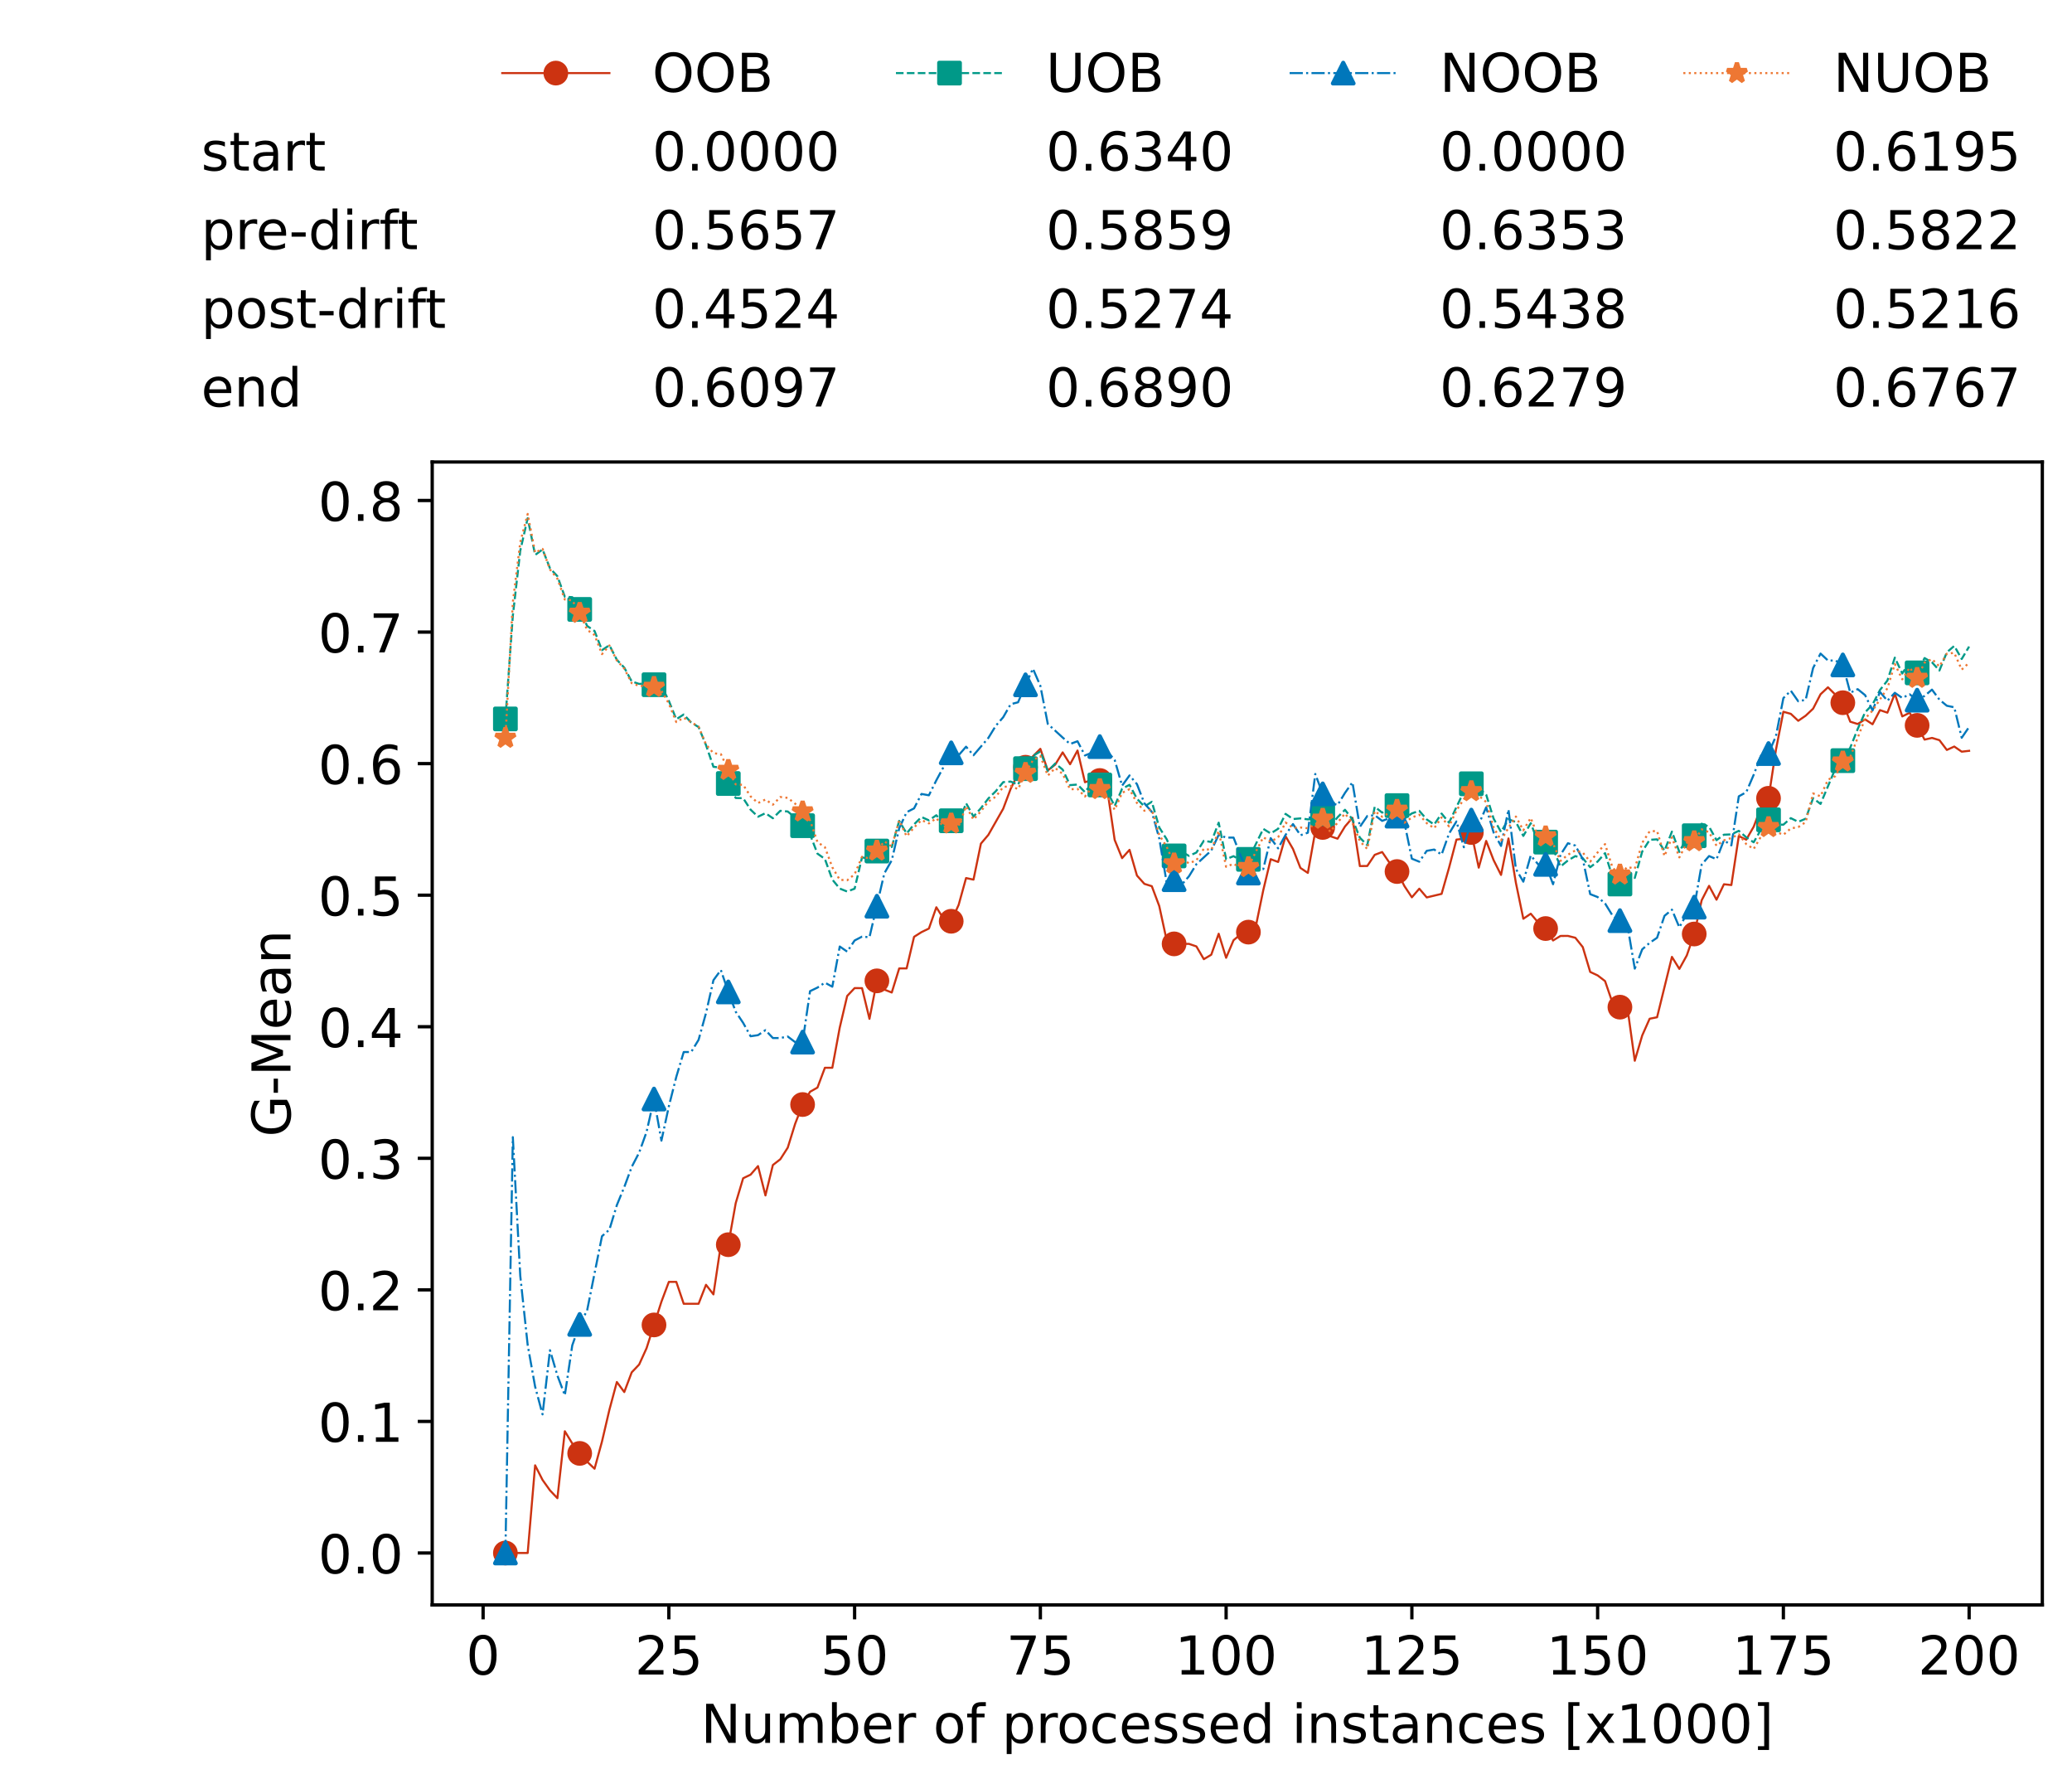 <?xml version="1.0" encoding="utf-8" standalone="no"?>
<!DOCTYPE svg PUBLIC "-//W3C//DTD SVG 1.1//EN"
  "http://www.w3.org/Graphics/SVG/1.1/DTD/svg11.dtd">
<!-- Created with matplotlib (https://matplotlib.org/) -->
<svg height="432.615pt" version="1.1" viewBox="0 0 502.65 432.615" width="502.65pt" xmlns="http://www.w3.org/2000/svg" xmlns:xlink="http://www.w3.org/1999/xlink">
 <defs>
  <style type="text/css">*{stroke-linecap:butt;stroke-linejoin:round;}</style>
 </defs>
 <g id="figure_1">
  <g id="patch_1">
   <path d="M 0 432.615 
L 502.65 432.615 
L 502.65 0 
L 0 0 
z
" style="fill:#ffffff;"/>
  </g>
  <g id="axes_1">
   <g id="patch_2">
    <path d="M 104.85 389.252 
L 495.45 389.252 
L 495.45 112.052 
L 104.85 112.052 
z
" style="fill:#ffffff;"/>
   </g>
   <g id="matplotlib.axis_1">
    <g id="xtick_1">
     <g id="line2d_1">
      <defs>
       <path d="M 0 0 
L 0 3.5 
" id="m1f6421497c" style="stroke:#000000;stroke-width:0.8;"/>
      </defs>
      <g>
       <use style="stroke:#000000;stroke-width:0.8;" x="117.197" xlink:href="#m1f6421497c" y="389.252"/>
      </g>
     </g>
     <g id="text_1">
      <!-- 0 -->
      <g transform="translate(113.061 406.13)scale(0.13 -0.13)">
       <defs>
        <path d="M 31.781 66.406 
Q 24.172 66.406 20.328 58.906 
Q 16.5 51.422 16.5 36.375 
Q 16.5 21.391 20.328 13.891 
Q 24.172 6.391 31.781 6.391 
Q 39.453 6.391 43.281 13.891 
Q 47.125 21.391 47.125 36.375 
Q 47.125 51.422 43.281 58.906 
Q 39.453 66.406 31.781 66.406 
z
M 31.781 74.219 
Q 44.047 74.219 50.516 64.516 
Q 56.984 54.828 56.984 36.375 
Q 56.984 17.969 50.516 8.266 
Q 44.047 -1.422 31.781 -1.422 
Q 19.531 -1.422 13.062 8.266 
Q 6.594 17.969 6.594 36.375 
Q 6.594 54.828 13.062 64.516 
Q 19.531 74.219 31.781 74.219 
z
" id="DejaVuSans-48"/>
       </defs>
       <use xlink:href="#DejaVuSans-48"/>
      </g>
     </g>
    </g>
    <g id="xtick_2">
     <g id="line2d_2">
      <g>
       <use style="stroke:#000000;stroke-width:0.8;" x="162.259" xlink:href="#m1f6421497c" y="389.252"/>
      </g>
     </g>
     <g id="text_2">
      <!-- 25 -->
      <g transform="translate(153.988 406.13)scale(0.13 -0.13)">
       <defs>
        <path d="M 19.188 8.297 
L 53.609 8.297 
L 53.609 0 
L 7.328 0 
L 7.328 8.297 
Q 12.938 14.109 22.625 23.891 
Q 32.328 33.688 34.812 36.531 
Q 39.547 41.844 41.422 45.531 
Q 43.312 49.219 43.312 52.781 
Q 43.312 58.594 39.234 62.25 
Q 35.156 65.922 28.609 65.922 
Q 23.969 65.922 18.812 64.312 
Q 13.672 62.703 7.812 59.422 
L 7.812 69.391 
Q 13.766 71.781 18.938 73 
Q 24.125 74.219 28.422 74.219 
Q 39.75 74.219 46.484 68.547 
Q 53.219 62.891 53.219 53.422 
Q 53.219 48.922 51.531 44.891 
Q 49.859 40.875 45.406 35.406 
Q 44.188 33.984 37.641 27.219 
Q 31.109 20.453 19.188 8.297 
z
" id="DejaVuSans-50"/>
        <path d="M 10.797 72.906 
L 49.516 72.906 
L 49.516 64.594 
L 19.828 64.594 
L 19.828 46.734 
Q 21.969 47.469 24.109 47.828 
Q 26.266 48.188 28.422 48.188 
Q 40.625 48.188 47.75 41.5 
Q 54.891 34.812 54.891 23.391 
Q 54.891 11.625 47.562 5.094 
Q 40.234 -1.422 26.906 -1.422 
Q 22.312 -1.422 17.547 -0.641 
Q 12.797 0.141 7.719 1.703 
L 7.719 11.625 
Q 12.109 9.234 16.797 8.062 
Q 21.484 6.891 26.703 6.891 
Q 35.156 6.891 40.078 11.328 
Q 45.016 15.766 45.016 23.391 
Q 45.016 31 40.078 35.438 
Q 35.156 39.891 26.703 39.891 
Q 22.75 39.891 18.812 39.016 
Q 14.891 38.141 10.797 36.281 
z
" id="DejaVuSans-53"/>
       </defs>
       <use xlink:href="#DejaVuSans-50"/>
       <use x="63.623" xlink:href="#DejaVuSans-53"/>
      </g>
     </g>
    </g>
    <g id="xtick_3">
     <g id="line2d_3">
      <g>
       <use style="stroke:#000000;stroke-width:0.8;" x="207.322" xlink:href="#m1f6421497c" y="389.252"/>
      </g>
     </g>
     <g id="text_3">
      <!-- 50 -->
      <g transform="translate(199.05 406.13)scale(0.13 -0.13)">
       <use xlink:href="#DejaVuSans-53"/>
       <use x="63.623" xlink:href="#DejaVuSans-48"/>
      </g>
     </g>
    </g>
    <g id="xtick_4">
     <g id="line2d_4">
      <g>
       <use style="stroke:#000000;stroke-width:0.8;" x="252.384" xlink:href="#m1f6421497c" y="389.252"/>
      </g>
     </g>
     <g id="text_4">
      <!-- 75 -->
      <g transform="translate(244.113 406.13)scale(0.13 -0.13)">
       <defs>
        <path d="M 8.203 72.906 
L 55.078 72.906 
L 55.078 68.703 
L 28.609 0 
L 18.312 0 
L 43.219 64.594 
L 8.203 64.594 
z
" id="DejaVuSans-55"/>
       </defs>
       <use xlink:href="#DejaVuSans-55"/>
       <use x="63.623" xlink:href="#DejaVuSans-53"/>
      </g>
     </g>
    </g>
    <g id="xtick_5">
     <g id="line2d_5">
      <g>
       <use style="stroke:#000000;stroke-width:0.8;" x="297.446" xlink:href="#m1f6421497c" y="389.252"/>
      </g>
     </g>
     <g id="text_5">
      <!-- 100 -->
      <g transform="translate(285.039 406.13)scale(0.13 -0.13)">
       <defs>
        <path d="M 12.406 8.297 
L 28.516 8.297 
L 28.516 63.922 
L 10.984 60.406 
L 10.984 69.391 
L 28.422 72.906 
L 38.281 72.906 
L 38.281 8.297 
L 54.391 8.297 
L 54.391 0 
L 12.406 0 
z
" id="DejaVuSans-49"/>
       </defs>
       <use xlink:href="#DejaVuSans-49"/>
       <use x="63.623" xlink:href="#DejaVuSans-48"/>
       <use x="127.246" xlink:href="#DejaVuSans-48"/>
      </g>
     </g>
    </g>
    <g id="xtick_6">
     <g id="line2d_6">
      <g>
       <use style="stroke:#000000;stroke-width:0.8;" x="342.509" xlink:href="#m1f6421497c" y="389.252"/>
      </g>
     </g>
     <g id="text_6">
      <!-- 125 -->
      <g transform="translate(330.102 406.13)scale(0.13 -0.13)">
       <use xlink:href="#DejaVuSans-49"/>
       <use x="63.623" xlink:href="#DejaVuSans-50"/>
       <use x="127.246" xlink:href="#DejaVuSans-53"/>
      </g>
     </g>
    </g>
    <g id="xtick_7">
     <g id="line2d_7">
      <g>
       <use style="stroke:#000000;stroke-width:0.8;" x="387.571" xlink:href="#m1f6421497c" y="389.252"/>
      </g>
     </g>
     <g id="text_7">
      <!-- 150 -->
      <g transform="translate(375.164 406.13)scale(0.13 -0.13)">
       <use xlink:href="#DejaVuSans-49"/>
       <use x="63.623" xlink:href="#DejaVuSans-53"/>
       <use x="127.246" xlink:href="#DejaVuSans-48"/>
      </g>
     </g>
    </g>
    <g id="xtick_8">
     <g id="line2d_8">
      <g>
       <use style="stroke:#000000;stroke-width:0.8;" x="432.633" xlink:href="#m1f6421497c" y="389.252"/>
      </g>
     </g>
     <g id="text_8">
      <!-- 175 -->
      <g transform="translate(420.226 406.13)scale(0.13 -0.13)">
       <use xlink:href="#DejaVuSans-49"/>
       <use x="63.623" xlink:href="#DejaVuSans-55"/>
       <use x="127.246" xlink:href="#DejaVuSans-53"/>
      </g>
     </g>
    </g>
    <g id="xtick_9">
     <g id="line2d_9">
      <g>
       <use style="stroke:#000000;stroke-width:0.8;" x="477.695" xlink:href="#m1f6421497c" y="389.252"/>
      </g>
     </g>
     <g id="text_9">
      <!-- 200 -->
      <g transform="translate(465.289 406.13)scale(0.13 -0.13)">
       <use xlink:href="#DejaVuSans-50"/>
       <use x="63.623" xlink:href="#DejaVuSans-48"/>
       <use x="127.246" xlink:href="#DejaVuSans-48"/>
      </g>
     </g>
    </g>
    <g id="text_10">
     <!-- Number of processed instances [x1000] -->
     <g transform="translate(170.025 422.711)scale(0.13 -0.13)">
      <defs>
       <path d="M 9.812 72.906 
L 23.094 72.906 
L 55.422 11.922 
L 55.422 72.906 
L 64.984 72.906 
L 64.984 0 
L 51.703 0 
L 19.391 60.984 
L 19.391 0 
L 9.812 0 
z
" id="DejaVuSans-78"/>
       <path d="M 8.5 21.578 
L 8.5 54.688 
L 17.484 54.688 
L 17.484 21.922 
Q 17.484 14.156 20.5 10.266 
Q 23.531 6.391 29.594 6.391 
Q 36.859 6.391 41.078 11.031 
Q 45.312 15.672 45.312 23.688 
L 45.312 54.688 
L 54.297 54.688 
L 54.297 0 
L 45.312 0 
L 45.312 8.406 
Q 42.047 3.422 37.719 1 
Q 33.406 -1.422 27.688 -1.422 
Q 18.266 -1.422 13.375 4.438 
Q 8.5 10.297 8.5 21.578 
z
M 31.109 56 
z
" id="DejaVuSans-117"/>
       <path d="M 52 44.188 
Q 55.375 50.25 60.062 53.125 
Q 64.75 56 71.094 56 
Q 79.641 56 84.281 50.016 
Q 88.922 44.047 88.922 33.016 
L 88.922 0 
L 79.891 0 
L 79.891 32.719 
Q 79.891 40.578 77.094 44.375 
Q 74.312 48.188 68.609 48.188 
Q 61.625 48.188 57.562 43.547 
Q 53.516 38.922 53.516 30.906 
L 53.516 0 
L 44.484 0 
L 44.484 32.719 
Q 44.484 40.625 41.703 44.406 
Q 38.922 48.188 33.109 48.188 
Q 26.219 48.188 22.156 43.531 
Q 18.109 38.875 18.109 30.906 
L 18.109 0 
L 9.078 0 
L 9.078 54.688 
L 18.109 54.688 
L 18.109 46.188 
Q 21.188 51.219 25.484 53.609 
Q 29.781 56 35.688 56 
Q 41.656 56 45.828 52.969 
Q 50 49.953 52 44.188 
z
" id="DejaVuSans-109"/>
       <path d="M 48.688 27.297 
Q 48.688 37.203 44.609 42.844 
Q 40.531 48.484 33.406 48.484 
Q 26.266 48.484 22.188 42.844 
Q 18.109 37.203 18.109 27.297 
Q 18.109 17.391 22.188 11.75 
Q 26.266 6.109 33.406 6.109 
Q 40.531 6.109 44.609 11.75 
Q 48.688 17.391 48.688 27.297 
z
M 18.109 46.391 
Q 20.953 51.266 25.266 53.625 
Q 29.594 56 35.594 56 
Q 45.562 56 51.781 48.094 
Q 58.016 40.188 58.016 27.297 
Q 58.016 14.406 51.781 6.484 
Q 45.562 -1.422 35.594 -1.422 
Q 29.594 -1.422 25.266 0.953 
Q 20.953 3.328 18.109 8.203 
L 18.109 0 
L 9.078 0 
L 9.078 75.984 
L 18.109 75.984 
z
" id="DejaVuSans-98"/>
       <path d="M 56.203 29.594 
L 56.203 25.203 
L 14.891 25.203 
Q 15.484 15.922 20.484 11.062 
Q 25.484 6.203 34.422 6.203 
Q 39.594 6.203 44.453 7.469 
Q 49.312 8.734 54.109 11.281 
L 54.109 2.781 
Q 49.266 0.734 44.188 -0.344 
Q 39.109 -1.422 33.891 -1.422 
Q 20.797 -1.422 13.156 6.188 
Q 5.516 13.812 5.516 26.812 
Q 5.516 40.234 12.766 48.109 
Q 20.016 56 32.328 56 
Q 43.359 56 49.781 48.891 
Q 56.203 41.797 56.203 29.594 
z
M 47.219 32.234 
Q 47.125 39.594 43.094 43.984 
Q 39.062 48.391 32.422 48.391 
Q 24.906 48.391 20.391 44.141 
Q 15.875 39.891 15.188 32.172 
z
" id="DejaVuSans-101"/>
       <path d="M 41.109 46.297 
Q 39.594 47.172 37.812 47.578 
Q 36.031 48 33.891 48 
Q 26.266 48 22.188 43.047 
Q 18.109 38.094 18.109 28.812 
L 18.109 0 
L 9.078 0 
L 9.078 54.688 
L 18.109 54.688 
L 18.109 46.188 
Q 20.953 51.172 25.484 53.578 
Q 30.031 56 36.531 56 
Q 37.453 56 38.578 55.875 
Q 39.703 55.766 41.062 55.516 
z
" id="DejaVuSans-114"/>
       <path id="DejaVuSans-32"/>
       <path d="M 30.609 48.391 
Q 23.391 48.391 19.188 42.75 
Q 14.984 37.109 14.984 27.297 
Q 14.984 17.484 19.156 11.844 
Q 23.344 6.203 30.609 6.203 
Q 37.797 6.203 41.984 11.859 
Q 46.188 17.531 46.188 27.297 
Q 46.188 37.016 41.984 42.703 
Q 37.797 48.391 30.609 48.391 
z
M 30.609 56 
Q 42.328 56 49.016 48.375 
Q 55.719 40.766 55.719 27.297 
Q 55.719 13.875 49.016 6.219 
Q 42.328 -1.422 30.609 -1.422 
Q 18.844 -1.422 12.172 6.219 
Q 5.516 13.875 5.516 27.297 
Q 5.516 40.766 12.172 48.375 
Q 18.844 56 30.609 56 
z
" id="DejaVuSans-111"/>
       <path d="M 37.109 75.984 
L 37.109 68.5 
L 28.516 68.5 
Q 23.688 68.5 21.797 66.547 
Q 19.922 64.594 19.922 59.516 
L 19.922 54.688 
L 34.719 54.688 
L 34.719 47.703 
L 19.922 47.703 
L 19.922 0 
L 10.891 0 
L 10.891 47.703 
L 2.297 47.703 
L 2.297 54.688 
L 10.891 54.688 
L 10.891 58.5 
Q 10.891 67.625 15.141 71.797 
Q 19.391 75.984 28.609 75.984 
z
" id="DejaVuSans-102"/>
       <path d="M 18.109 8.203 
L 18.109 -20.797 
L 9.078 -20.797 
L 9.078 54.688 
L 18.109 54.688 
L 18.109 46.391 
Q 20.953 51.266 25.266 53.625 
Q 29.594 56 35.594 56 
Q 45.562 56 51.781 48.094 
Q 58.016 40.188 58.016 27.297 
Q 58.016 14.406 51.781 6.484 
Q 45.562 -1.422 35.594 -1.422 
Q 29.594 -1.422 25.266 0.953 
Q 20.953 3.328 18.109 8.203 
z
M 48.688 27.297 
Q 48.688 37.203 44.609 42.844 
Q 40.531 48.484 33.406 48.484 
Q 26.266 48.484 22.188 42.844 
Q 18.109 37.203 18.109 27.297 
Q 18.109 17.391 22.188 11.75 
Q 26.266 6.109 33.406 6.109 
Q 40.531 6.109 44.609 11.75 
Q 48.688 17.391 48.688 27.297 
z
" id="DejaVuSans-112"/>
       <path d="M 48.781 52.594 
L 48.781 44.188 
Q 44.969 46.297 41.141 47.344 
Q 37.312 48.391 33.406 48.391 
Q 24.656 48.391 19.812 42.844 
Q 14.984 37.312 14.984 27.297 
Q 14.984 17.281 19.812 11.734 
Q 24.656 6.203 33.406 6.203 
Q 37.312 6.203 41.141 7.25 
Q 44.969 8.297 48.781 10.406 
L 48.781 2.094 
Q 45.016 0.344 40.984 -0.531 
Q 36.969 -1.422 32.422 -1.422 
Q 20.062 -1.422 12.781 6.344 
Q 5.516 14.109 5.516 27.297 
Q 5.516 40.672 12.859 48.328 
Q 20.219 56 33.016 56 
Q 37.156 56 41.109 55.141 
Q 45.062 54.297 48.781 52.594 
z
" id="DejaVuSans-99"/>
       <path d="M 44.281 53.078 
L 44.281 44.578 
Q 40.484 46.531 36.375 47.5 
Q 32.281 48.484 27.875 48.484 
Q 21.188 48.484 17.844 46.438 
Q 14.5 44.391 14.5 40.281 
Q 14.5 37.156 16.891 35.375 
Q 19.281 33.594 26.516 31.984 
L 29.594 31.297 
Q 39.156 29.25 43.188 25.516 
Q 47.219 21.781 47.219 15.094 
Q 47.219 7.469 41.188 3.016 
Q 35.156 -1.422 24.609 -1.422 
Q 20.219 -1.422 15.453 -0.562 
Q 10.688 0.297 5.422 2 
L 5.422 11.281 
Q 10.406 8.688 15.234 7.391 
Q 20.062 6.109 24.812 6.109 
Q 31.156 6.109 34.562 8.281 
Q 37.984 10.453 37.984 14.406 
Q 37.984 18.062 35.516 20.016 
Q 33.062 21.969 24.703 23.781 
L 21.578 24.516 
Q 13.234 26.266 9.516 29.906 
Q 5.812 33.547 5.812 39.891 
Q 5.812 47.609 11.281 51.797 
Q 16.75 56 26.812 56 
Q 31.781 56 36.172 55.266 
Q 40.578 54.547 44.281 53.078 
z
" id="DejaVuSans-115"/>
       <path d="M 45.406 46.391 
L 45.406 75.984 
L 54.391 75.984 
L 54.391 0 
L 45.406 0 
L 45.406 8.203 
Q 42.578 3.328 38.25 0.953 
Q 33.938 -1.422 27.875 -1.422 
Q 17.969 -1.422 11.734 6.484 
Q 5.516 14.406 5.516 27.297 
Q 5.516 40.188 11.734 48.094 
Q 17.969 56 27.875 56 
Q 33.938 56 38.25 53.625 
Q 42.578 51.266 45.406 46.391 
z
M 14.797 27.297 
Q 14.797 17.391 18.875 11.75 
Q 22.953 6.109 30.078 6.109 
Q 37.203 6.109 41.297 11.75 
Q 45.406 17.391 45.406 27.297 
Q 45.406 37.203 41.297 42.844 
Q 37.203 48.484 30.078 48.484 
Q 22.953 48.484 18.875 42.844 
Q 14.797 37.203 14.797 27.297 
z
" id="DejaVuSans-100"/>
       <path d="M 9.422 54.688 
L 18.406 54.688 
L 18.406 0 
L 9.422 0 
z
M 9.422 75.984 
L 18.406 75.984 
L 18.406 64.594 
L 9.422 64.594 
z
" id="DejaVuSans-105"/>
       <path d="M 54.891 33.016 
L 54.891 0 
L 45.906 0 
L 45.906 32.719 
Q 45.906 40.484 42.875 44.328 
Q 39.844 48.188 33.797 48.188 
Q 26.516 48.188 22.312 43.547 
Q 18.109 38.922 18.109 30.906 
L 18.109 0 
L 9.078 0 
L 9.078 54.688 
L 18.109 54.688 
L 18.109 46.188 
Q 21.344 51.125 25.703 53.562 
Q 30.078 56 35.797 56 
Q 45.219 56 50.047 50.172 
Q 54.891 44.344 54.891 33.016 
z
" id="DejaVuSans-110"/>
       <path d="M 18.312 70.219 
L 18.312 54.688 
L 36.812 54.688 
L 36.812 47.703 
L 18.312 47.703 
L 18.312 18.016 
Q 18.312 11.328 20.141 9.422 
Q 21.969 7.516 27.594 7.516 
L 36.812 7.516 
L 36.812 0 
L 27.594 0 
Q 17.188 0 13.234 3.875 
Q 9.281 7.766 9.281 18.016 
L 9.281 47.703 
L 2.688 47.703 
L 2.688 54.688 
L 9.281 54.688 
L 9.281 70.219 
z
" id="DejaVuSans-116"/>
       <path d="M 34.281 27.484 
Q 23.391 27.484 19.188 25 
Q 14.984 22.516 14.984 16.5 
Q 14.984 11.719 18.141 8.906 
Q 21.297 6.109 26.703 6.109 
Q 34.188 6.109 38.703 11.406 
Q 43.219 16.703 43.219 25.484 
L 43.219 27.484 
z
M 52.203 31.203 
L 52.203 0 
L 43.219 0 
L 43.219 8.297 
Q 40.141 3.328 35.547 0.953 
Q 30.953 -1.422 24.312 -1.422 
Q 15.922 -1.422 10.953 3.297 
Q 6 8.016 6 15.922 
Q 6 25.141 12.172 29.828 
Q 18.359 34.516 30.609 34.516 
L 43.219 34.516 
L 43.219 35.406 
Q 43.219 41.609 39.141 45 
Q 35.062 48.391 27.688 48.391 
Q 23 48.391 18.547 47.266 
Q 14.109 46.141 10.016 43.891 
L 10.016 52.203 
Q 14.938 54.109 19.578 55.047 
Q 24.219 56 28.609 56 
Q 40.484 56 46.344 49.844 
Q 52.203 43.703 52.203 31.203 
z
" id="DejaVuSans-97"/>
       <path d="M 8.594 75.984 
L 29.297 75.984 
L 29.297 69 
L 17.578 69 
L 17.578 -6.203 
L 29.297 -6.203 
L 29.297 -13.188 
L 8.594 -13.188 
z
" id="DejaVuSans-91"/>
       <path d="M 54.891 54.688 
L 35.109 28.078 
L 55.906 0 
L 45.312 0 
L 29.391 21.484 
L 13.484 0 
L 2.875 0 
L 24.125 28.609 
L 4.688 54.688 
L 15.281 54.688 
L 29.781 35.203 
L 44.281 54.688 
z
" id="DejaVuSans-120"/>
       <path d="M 30.422 75.984 
L 30.422 -13.188 
L 9.719 -13.188 
L 9.719 -6.203 
L 21.391 -6.203 
L 21.391 69 
L 9.719 69 
L 9.719 75.984 
z
" id="DejaVuSans-93"/>
      </defs>
      <use xlink:href="#DejaVuSans-78"/>
      <use x="74.805" xlink:href="#DejaVuSans-117"/>
      <use x="138.184" xlink:href="#DejaVuSans-109"/>
      <use x="235.596" xlink:href="#DejaVuSans-98"/>
      <use x="299.072" xlink:href="#DejaVuSans-101"/>
      <use x="360.596" xlink:href="#DejaVuSans-114"/>
      <use x="401.709" xlink:href="#DejaVuSans-32"/>
      <use x="433.496" xlink:href="#DejaVuSans-111"/>
      <use x="494.678" xlink:href="#DejaVuSans-102"/>
      <use x="529.883" xlink:href="#DejaVuSans-32"/>
      <use x="561.67" xlink:href="#DejaVuSans-112"/>
      <use x="625.146" xlink:href="#DejaVuSans-114"/>
      <use x="664.01" xlink:href="#DejaVuSans-111"/>
      <use x="725.191" xlink:href="#DejaVuSans-99"/>
      <use x="780.172" xlink:href="#DejaVuSans-101"/>
      <use x="841.695" xlink:href="#DejaVuSans-115"/>
      <use x="893.795" xlink:href="#DejaVuSans-115"/>
      <use x="945.895" xlink:href="#DejaVuSans-101"/>
      <use x="1007.418" xlink:href="#DejaVuSans-100"/>
      <use x="1070.895" xlink:href="#DejaVuSans-32"/>
      <use x="1102.682" xlink:href="#DejaVuSans-105"/>
      <use x="1130.465" xlink:href="#DejaVuSans-110"/>
      <use x="1193.844" xlink:href="#DejaVuSans-115"/>
      <use x="1245.943" xlink:href="#DejaVuSans-116"/>
      <use x="1285.152" xlink:href="#DejaVuSans-97"/>
      <use x="1346.432" xlink:href="#DejaVuSans-110"/>
      <use x="1409.811" xlink:href="#DejaVuSans-99"/>
      <use x="1464.791" xlink:href="#DejaVuSans-101"/>
      <use x="1526.314" xlink:href="#DejaVuSans-115"/>
      <use x="1578.414" xlink:href="#DejaVuSans-32"/>
      <use x="1610.201" xlink:href="#DejaVuSans-91"/>
      <use x="1649.215" xlink:href="#DejaVuSans-120"/>
      <use x="1708.395" xlink:href="#DejaVuSans-49"/>
      <use x="1772.018" xlink:href="#DejaVuSans-48"/>
      <use x="1835.641" xlink:href="#DejaVuSans-48"/>
      <use x="1899.264" xlink:href="#DejaVuSans-48"/>
      <use x="1962.887" xlink:href="#DejaVuSans-93"/>
     </g>
    </g>
   </g>
   <g id="matplotlib.axis_2">
    <g id="ytick_1">
     <g id="line2d_10">
      <defs>
       <path d="M 0 0 
L -3.5 0 
" id="m659cd17ca2" style="stroke:#000000;stroke-width:0.8;"/>
      </defs>
      <g>
       <use style="stroke:#000000;stroke-width:0.8;" x="104.85" xlink:href="#m659cd17ca2" y="376.652"/>
      </g>
     </g>
     <g id="text_11">
      <!-- 0.0 -->
      <g transform="translate(77.176 381.591)scale(0.13 -0.13)">
       <defs>
        <path d="M 10.688 12.406 
L 21 12.406 
L 21 0 
L 10.688 0 
z
" id="DejaVuSans-46"/>
       </defs>
       <use xlink:href="#DejaVuSans-48"/>
       <use x="63.623" xlink:href="#DejaVuSans-46"/>
       <use x="95.41" xlink:href="#DejaVuSans-48"/>
      </g>
     </g>
    </g>
    <g id="ytick_2">
     <g id="line2d_11">
      <g>
       <use style="stroke:#000000;stroke-width:0.8;" x="104.85" xlink:href="#m659cd17ca2" y="344.744"/>
      </g>
     </g>
     <g id="text_12">
      <!-- 0.1 -->
      <g transform="translate(77.176 349.683)scale(0.13 -0.13)">
       <use xlink:href="#DejaVuSans-48"/>
       <use x="63.623" xlink:href="#DejaVuSans-46"/>
       <use x="95.41" xlink:href="#DejaVuSans-49"/>
      </g>
     </g>
    </g>
    <g id="ytick_3">
     <g id="line2d_12">
      <g>
       <use style="stroke:#000000;stroke-width:0.8;" x="104.85" xlink:href="#m659cd17ca2" y="312.836"/>
      </g>
     </g>
     <g id="text_13">
      <!-- 0.2 -->
      <g transform="translate(77.176 317.775)scale(0.13 -0.13)">
       <use xlink:href="#DejaVuSans-48"/>
       <use x="63.623" xlink:href="#DejaVuSans-46"/>
       <use x="95.41" xlink:href="#DejaVuSans-50"/>
      </g>
     </g>
    </g>
    <g id="ytick_4">
     <g id="line2d_13">
      <g>
       <use style="stroke:#000000;stroke-width:0.8;" x="104.85" xlink:href="#m659cd17ca2" y="280.928"/>
      </g>
     </g>
     <g id="text_14">
      <!-- 0.3 -->
      <g transform="translate(77.176 285.867)scale(0.13 -0.13)">
       <defs>
        <path d="M 40.578 39.312 
Q 47.656 37.797 51.625 33 
Q 55.609 28.219 55.609 21.188 
Q 55.609 10.406 48.188 4.484 
Q 40.766 -1.422 27.094 -1.422 
Q 22.516 -1.422 17.656 -0.516 
Q 12.797 0.391 7.625 2.203 
L 7.625 11.719 
Q 11.719 9.328 16.594 8.109 
Q 21.484 6.891 26.812 6.891 
Q 36.078 6.891 40.938 10.547 
Q 45.797 14.203 45.797 21.188 
Q 45.797 27.641 41.281 31.266 
Q 36.766 34.906 28.719 34.906 
L 20.219 34.906 
L 20.219 43.016 
L 29.109 43.016 
Q 36.375 43.016 40.234 45.922 
Q 44.094 48.828 44.094 54.297 
Q 44.094 59.906 40.109 62.906 
Q 36.141 65.922 28.719 65.922 
Q 24.656 65.922 20.016 65.031 
Q 15.375 64.156 9.812 62.312 
L 9.812 71.094 
Q 15.438 72.656 20.344 73.438 
Q 25.25 74.219 29.594 74.219 
Q 40.828 74.219 47.359 69.109 
Q 53.906 64.016 53.906 55.328 
Q 53.906 49.266 50.438 45.094 
Q 46.969 40.922 40.578 39.312 
z
" id="DejaVuSans-51"/>
       </defs>
       <use xlink:href="#DejaVuSans-48"/>
       <use x="63.623" xlink:href="#DejaVuSans-46"/>
       <use x="95.41" xlink:href="#DejaVuSans-51"/>
      </g>
     </g>
    </g>
    <g id="ytick_5">
     <g id="line2d_14">
      <g>
       <use style="stroke:#000000;stroke-width:0.8;" x="104.85" xlink:href="#m659cd17ca2" y="249.02"/>
      </g>
     </g>
     <g id="text_15">
      <!-- 0.4 -->
      <g transform="translate(77.176 253.959)scale(0.13 -0.13)">
       <defs>
        <path d="M 37.797 64.312 
L 12.891 25.391 
L 37.797 25.391 
z
M 35.203 72.906 
L 47.609 72.906 
L 47.609 25.391 
L 58.016 25.391 
L 58.016 17.188 
L 47.609 17.188 
L 47.609 0 
L 37.797 0 
L 37.797 17.188 
L 4.891 17.188 
L 4.891 26.703 
z
" id="DejaVuSans-52"/>
       </defs>
       <use xlink:href="#DejaVuSans-48"/>
       <use x="63.623" xlink:href="#DejaVuSans-46"/>
       <use x="95.41" xlink:href="#DejaVuSans-52"/>
      </g>
     </g>
    </g>
    <g id="ytick_6">
     <g id="line2d_15">
      <g>
       <use style="stroke:#000000;stroke-width:0.8;" x="104.85" xlink:href="#m659cd17ca2" y="217.112"/>
      </g>
     </g>
     <g id="text_16">
      <!-- 0.5 -->
      <g transform="translate(77.176 222.051)scale(0.13 -0.13)">
       <use xlink:href="#DejaVuSans-48"/>
       <use x="63.623" xlink:href="#DejaVuSans-46"/>
       <use x="95.41" xlink:href="#DejaVuSans-53"/>
      </g>
     </g>
    </g>
    <g id="ytick_7">
     <g id="line2d_16">
      <g>
       <use style="stroke:#000000;stroke-width:0.8;" x="104.85" xlink:href="#m659cd17ca2" y="185.204"/>
      </g>
     </g>
     <g id="text_17">
      <!-- 0.6 -->
      <g transform="translate(77.176 190.143)scale(0.13 -0.13)">
       <defs>
        <path d="M 33.016 40.375 
Q 26.375 40.375 22.484 35.828 
Q 18.609 31.297 18.609 23.391 
Q 18.609 15.531 22.484 10.953 
Q 26.375 6.391 33.016 6.391 
Q 39.656 6.391 43.531 10.953 
Q 47.406 15.531 47.406 23.391 
Q 47.406 31.297 43.531 35.828 
Q 39.656 40.375 33.016 40.375 
z
M 52.594 71.297 
L 52.594 62.312 
Q 48.875 64.062 45.094 64.984 
Q 41.312 65.922 37.594 65.922 
Q 27.828 65.922 22.672 59.328 
Q 17.531 52.734 16.797 39.406 
Q 19.672 43.656 24.016 45.922 
Q 28.375 48.188 33.594 48.188 
Q 44.578 48.188 50.953 41.516 
Q 57.328 34.859 57.328 23.391 
Q 57.328 12.156 50.688 5.359 
Q 44.047 -1.422 33.016 -1.422 
Q 20.359 -1.422 13.672 8.266 
Q 6.984 17.969 6.984 36.375 
Q 6.984 53.656 15.188 63.938 
Q 23.391 74.219 37.203 74.219 
Q 40.922 74.219 44.703 73.484 
Q 48.484 72.75 52.594 71.297 
z
" id="DejaVuSans-54"/>
       </defs>
       <use xlink:href="#DejaVuSans-48"/>
       <use x="63.623" xlink:href="#DejaVuSans-46"/>
       <use x="95.41" xlink:href="#DejaVuSans-54"/>
      </g>
     </g>
    </g>
    <g id="ytick_8">
     <g id="line2d_17">
      <g>
       <use style="stroke:#000000;stroke-width:0.8;" x="104.85" xlink:href="#m659cd17ca2" y="153.297"/>
      </g>
     </g>
     <g id="text_18">
      <!-- 0.7 -->
      <g transform="translate(77.176 158.236)scale(0.13 -0.13)">
       <use xlink:href="#DejaVuSans-48"/>
       <use x="63.623" xlink:href="#DejaVuSans-46"/>
       <use x="95.41" xlink:href="#DejaVuSans-55"/>
      </g>
     </g>
    </g>
    <g id="ytick_9">
     <g id="line2d_18">
      <g>
       <use style="stroke:#000000;stroke-width:0.8;" x="104.85" xlink:href="#m659cd17ca2" y="121.389"/>
      </g>
     </g>
     <g id="text_19">
      <!-- 0.8 -->
      <g transform="translate(77.176 126.328)scale(0.13 -0.13)">
       <defs>
        <path d="M 31.781 34.625 
Q 24.75 34.625 20.719 30.859 
Q 16.703 27.094 16.703 20.516 
Q 16.703 13.922 20.719 10.156 
Q 24.75 6.391 31.781 6.391 
Q 38.812 6.391 42.859 10.172 
Q 46.922 13.969 46.922 20.516 
Q 46.922 27.094 42.891 30.859 
Q 38.875 34.625 31.781 34.625 
z
M 21.922 38.812 
Q 15.578 40.375 12.031 44.719 
Q 8.5 49.078 8.5 55.328 
Q 8.5 64.062 14.719 69.141 
Q 20.953 74.219 31.781 74.219 
Q 42.672 74.219 48.875 69.141 
Q 55.078 64.062 55.078 55.328 
Q 55.078 49.078 51.531 44.719 
Q 48 40.375 41.703 38.812 
Q 48.828 37.156 52.797 32.312 
Q 56.781 27.484 56.781 20.516 
Q 56.781 9.906 50.312 4.234 
Q 43.844 -1.422 31.781 -1.422 
Q 19.734 -1.422 13.25 4.234 
Q 6.781 9.906 6.781 20.516 
Q 6.781 27.484 10.781 32.312 
Q 14.797 37.156 21.922 38.812 
z
M 18.312 54.391 
Q 18.312 48.734 21.844 45.562 
Q 25.391 42.391 31.781 42.391 
Q 38.141 42.391 41.719 45.562 
Q 45.312 48.734 45.312 54.391 
Q 45.312 60.062 41.719 63.234 
Q 38.141 66.406 31.781 66.406 
Q 25.391 66.406 21.844 63.234 
Q 18.312 60.062 18.312 54.391 
z
" id="DejaVuSans-56"/>
       </defs>
       <use xlink:href="#DejaVuSans-48"/>
       <use x="63.623" xlink:href="#DejaVuSans-46"/>
       <use x="95.41" xlink:href="#DejaVuSans-56"/>
      </g>
     </g>
    </g>
    <g id="text_20">
     <!-- G-Mean -->
     <g transform="translate(70.472 275.744)rotate(-90)scale(0.13 -0.13)">
      <defs>
       <path d="M 59.516 10.406 
L 59.516 29.984 
L 43.406 29.984 
L 43.406 38.094 
L 69.281 38.094 
L 69.281 6.781 
Q 63.578 2.734 56.688 0.656 
Q 49.812 -1.422 42 -1.422 
Q 24.906 -1.422 15.25 8.562 
Q 5.609 18.562 5.609 36.375 
Q 5.609 54.25 15.25 64.234 
Q 24.906 74.219 42 74.219 
Q 49.125 74.219 55.547 72.453 
Q 61.969 70.703 67.391 67.281 
L 67.391 56.781 
Q 61.922 61.422 55.766 63.766 
Q 49.609 66.109 42.828 66.109 
Q 29.438 66.109 22.719 58.641 
Q 16.016 51.172 16.016 36.375 
Q 16.016 21.625 22.719 14.156 
Q 29.438 6.688 42.828 6.688 
Q 48.047 6.688 52.141 7.594 
Q 56.25 8.5 59.516 10.406 
z
" id="DejaVuSans-71"/>
       <path d="M 4.891 31.391 
L 31.203 31.391 
L 31.203 23.391 
L 4.891 23.391 
z
" id="DejaVuSans-45"/>
       <path d="M 9.812 72.906 
L 24.516 72.906 
L 43.109 23.297 
L 61.812 72.906 
L 76.516 72.906 
L 76.516 0 
L 66.891 0 
L 66.891 64.016 
L 48.094 14.016 
L 38.188 14.016 
L 19.391 64.016 
L 19.391 0 
L 9.812 0 
z
" id="DejaVuSans-77"/>
      </defs>
      <use xlink:href="#DejaVuSans-71"/>
      <use x="77.49" xlink:href="#DejaVuSans-45"/>
      <use x="113.574" xlink:href="#DejaVuSans-77"/>
      <use x="199.854" xlink:href="#DejaVuSans-101"/>
      <use x="261.377" xlink:href="#DejaVuSans-97"/>
      <use x="322.656" xlink:href="#DejaVuSans-110"/>
     </g>
    </g>
   </g>
   <g id="line2d_19"/>
   <g id="line2d_20"/>
   <g id="line2d_21"/>
   <g id="line2d_22"/>
   <g id="line2d_23"/>
   <g id="line2d_24">
    <path clip-path="url(#pb20e088779)" d="M 122.605 376.652 
L 128.012 376.652 
L 129.815 355.391 
L 131.617 358.934 
L 133.419 361.465 
L 135.222 363.364 
L 137.024 347.131 
L 138.827 350.083 
L 140.629 352.499 
L 142.432 354.511 
L 144.234 356.214 
L 146.037 349.616 
L 147.839 341.91 
L 149.642 335.181 
L 151.444 337.621 
L 153.247 332.84 
L 155.049 330.949 
L 156.852 326.977 
L 160.457 315.701 
L 162.259 310.896 
L 164.062 310.896 
L 165.864 316.211 
L 169.469 316.211 
L 171.272 311.606 
L 173.074 313.934 
L 174.877 301.88 
L 176.679 301.88 
L 178.482 291.79 
L 180.284 285.763 
L 182.087 284.894 
L 183.889 282.814 
L 185.692 289.934 
L 187.494 282.556 
L 189.297 281.155 
L 191.099 278.349 
L 192.902 272.546 
L 194.704 267.888 
L 196.507 264.795 
L 198.309 263.775 
L 200.112 258.969 
L 201.914 258.969 
L 203.717 249.214 
L 205.519 241.554 
L 207.322 239.65 
L 209.124 239.653 
L 210.927 247.103 
L 212.729 237.892 
L 214.532 240.006 
L 216.334 240.717 
L 218.137 234.876 
L 219.939 234.876 
L 221.742 227.215 
L 223.544 226.074 
L 225.347 225.203 
L 227.149 220.042 
L 228.952 222.905 
L 230.754 223.438 
L 232.557 219.471 
L 234.359 212.957 
L 236.162 213.34 
L 237.964 204.602 
L 239.767 202.483 
L 243.372 196.138 
L 245.174 191.332 
L 246.976 187.612 
L 248.779 186.083 
L 250.581 183.424 
L 252.384 181.615 
L 254.186 186.846 
L 255.989 185.443 
L 257.791 182.478 
L 259.594 185.359 
L 261.396 182.026 
L 263.199 189.717 
L 265.001 189.149 
L 266.804 189.298 
L 268.606 191.369 
L 270.409 203.708 
L 272.211 208.131 
L 274.014 206.113 
L 275.816 212.351 
L 277.619 214.367 
L 279.421 214.935 
L 281.224 219.744 
L 283.026 228.068 
L 284.829 228.923 
L 288.434 228.92 
L 290.236 229.537 
L 292.039 232.631 
L 293.841 231.555 
L 295.644 226.464 
L 297.446 232.298 
L 299.249 228.036 
L 301.051 226.525 
L 302.854 226.072 
L 304.656 224.642 
L 306.459 215.904 
L 308.261 208.387 
L 310.064 209.058 
L 311.866 202.808 
L 313.669 205.908 
L 315.471 210.504 
L 317.274 211.714 
L 319.076 201.634 
L 320.879 200.685 
L 322.681 202.798 
L 324.484 203.412 
L 326.286 200.447 
L 328.089 198.352 
L 329.891 210.053 
L 331.694 210.026 
L 333.496 207.328 
L 335.299 206.645 
L 337.101 209.277 
L 338.904 211.377 
L 340.706 214.913 
L 342.509 217.628 
L 344.311 215.539 
L 346.114 217.655 
L 349.719 216.797 
L 351.521 210.475 
L 353.324 203.63 
L 355.126 203.417 
L 356.928 201.911 
L 358.731 210.435 
L 360.533 203.948 
L 362.336 208.611 
L 364.138 212.199 
L 365.941 203.35 
L 367.743 214.106 
L 369.546 222.831 
L 371.348 221.604 
L 373.151 223.747 
L 374.953 225.205 
L 376.756 228.097 
L 378.558 227 
L 380.361 226.99 
L 382.163 227.439 
L 383.966 229.699 
L 385.768 235.726 
L 387.571 236.568 
L 389.373 237.949 
L 391.176 243.205 
L 392.978 244.268 
L 394.781 244.268 
L 396.583 257.268 
L 398.386 251.14 
L 400.188 247.077 
L 401.991 246.721 
L 405.596 232.076 
L 407.398 234.993 
L 409.201 231.728 
L 411.003 226.528 
L 412.806 218.357 
L 414.608 214.847 
L 416.411 218.211 
L 418.213 214.462 
L 420.016 214.653 
L 421.818 202.768 
L 423.621 203.651 
L 425.423 200.527 
L 427.226 195.82 
L 429.028 193.612 
L 430.831 181.835 
L 432.633 172.628 
L 434.436 173.128 
L 436.238 174.818 
L 438.041 173.58 
L 439.843 171.882 
L 441.646 168.383 
L 443.448 166.698 
L 445.251 168.486 
L 447.053 170.433 
L 448.856 175.034 
L 450.658 175.595 
L 452.461 174.472 
L 454.263 175.657 
L 456.066 172.23 
L 457.868 172.845 
L 459.671 168.245 
L 461.473 173.752 
L 463.276 172.872 
L 465.078 175.927 
L 466.881 179.381 
L 468.683 178.971 
L 470.485 179.511 
L 472.288 181.887 
L 474.09 181.061 
L 475.893 182.307 
L 477.695 182.099 
L 477.695 182.099 
" style="fill:none;stroke:#cc3311;stroke-linecap:square;stroke-width:0.5;"/>
    <defs>
     <path d="M 0 2.5 
C 0.663 2.5 1.299 2.237 1.768 1.768 
C 2.237 1.299 2.5 0.663 2.5 0 
C 2.5 -0.663 2.237 -1.299 1.768 -1.768 
C 1.299 -2.237 0.663 -2.5 0 -2.5 
C -0.663 -2.5 -1.299 -2.237 -1.768 -1.768 
C -2.237 -1.299 -2.5 -0.663 -2.5 0 
C -2.5 0.663 -2.237 1.299 -1.768 1.768 
C -1.299 2.237 -0.663 2.5 0 2.5 
z
" id="mafbdd3f0b3" style="stroke:#cc3311;"/>
    </defs>
    <g clip-path="url(#pb20e088779)">
     <use style="fill:#cc3311;stroke:#cc3311;" x="122.605" xlink:href="#mafbdd3f0b3" y="376.652"/>
     <use style="fill:#cc3311;stroke:#cc3311;" x="140.629" xlink:href="#mafbdd3f0b3" y="352.499"/>
     <use style="fill:#cc3311;stroke:#cc3311;" x="158.654" xlink:href="#mafbdd3f0b3" y="321.342"/>
     <use style="fill:#cc3311;stroke:#cc3311;" x="176.679" xlink:href="#mafbdd3f0b3" y="301.88"/>
     <use style="fill:#cc3311;stroke:#cc3311;" x="194.704" xlink:href="#mafbdd3f0b3" y="267.888"/>
     <use style="fill:#cc3311;stroke:#cc3311;" x="212.729" xlink:href="#mafbdd3f0b3" y="237.892"/>
     <use style="fill:#cc3311;stroke:#cc3311;" x="230.754" xlink:href="#mafbdd3f0b3" y="223.438"/>
     <use style="fill:#cc3311;stroke:#cc3311;" x="248.779" xlink:href="#mafbdd3f0b3" y="186.083"/>
     <use style="fill:#cc3311;stroke:#cc3311;" x="266.804" xlink:href="#mafbdd3f0b3" y="189.298"/>
     <use style="fill:#cc3311;stroke:#cc3311;" x="284.829" xlink:href="#mafbdd3f0b3" y="228.923"/>
     <use style="fill:#cc3311;stroke:#cc3311;" x="302.854" xlink:href="#mafbdd3f0b3" y="226.072"/>
     <use style="fill:#cc3311;stroke:#cc3311;" x="320.879" xlink:href="#mafbdd3f0b3" y="200.685"/>
     <use style="fill:#cc3311;stroke:#cc3311;" x="338.904" xlink:href="#mafbdd3f0b3" y="211.377"/>
     <use style="fill:#cc3311;stroke:#cc3311;" x="356.928" xlink:href="#mafbdd3f0b3" y="201.911"/>
     <use style="fill:#cc3311;stroke:#cc3311;" x="374.953" xlink:href="#mafbdd3f0b3" y="225.205"/>
     <use style="fill:#cc3311;stroke:#cc3311;" x="392.978" xlink:href="#mafbdd3f0b3" y="244.268"/>
     <use style="fill:#cc3311;stroke:#cc3311;" x="411.003" xlink:href="#mafbdd3f0b3" y="226.528"/>
     <use style="fill:#cc3311;stroke:#cc3311;" x="429.028" xlink:href="#mafbdd3f0b3" y="193.612"/>
     <use style="fill:#cc3311;stroke:#cc3311;" x="447.053" xlink:href="#mafbdd3f0b3" y="170.433"/>
     <use style="fill:#cc3311;stroke:#cc3311;" x="465.078" xlink:href="#mafbdd3f0b3" y="175.927"/>
    </g>
   </g>
   <g id="line2d_25"/>
   <g id="line2d_26"/>
   <g id="line2d_27"/>
   <g id="line2d_28"/>
   <g id="line2d_29">
    <path clip-path="url(#pb20e088779)" d="M 122.605 174.367 
L 124.407 149.337 
L 126.21 133.569 
L 128.012 125.674 
L 129.815 134.601 
L 131.617 133.254 
L 133.419 137.824 
L 135.222 139.761 
L 137.024 144.738 
L 138.827 144.833 
L 140.629 147.802 
L 142.432 151.812 
L 144.234 153.041 
L 146.037 157.69 
L 147.839 156.484 
L 149.642 160.024 
L 151.444 161.925 
L 153.247 165.276 
L 155.049 165.871 
L 156.852 165.758 
L 160.457 166.302 
L 162.259 169.988 
L 164.062 174.442 
L 165.864 173.288 
L 167.667 175.229 
L 169.469 176.34 
L 171.272 180.71 
L 173.074 185.976 
L 174.877 186.158 
L 176.679 190.022 
L 178.482 193.541 
L 180.284 193.582 
L 182.087 196.369 
L 183.889 198.085 
L 185.692 197.217 
L 187.494 198.45 
L 189.297 196.643 
L 191.099 196.817 
L 192.902 198.3 
L 196.507 202.376 
L 198.309 207.035 
L 200.112 208.323 
L 201.914 213.329 
L 203.717 215.509 
L 205.519 216.229 
L 207.322 215.534 
L 209.124 207.934 
L 210.927 208.345 
L 212.729 206.409 
L 214.532 204.097 
L 216.334 205.441 
L 218.137 199.087 
L 219.939 202.144 
L 221.742 199.938 
L 223.544 198.152 
L 225.347 198.961 
L 227.149 197.722 
L 228.952 199.881 
L 230.754 199.06 
L 232.557 199.676 
L 234.359 194.8 
L 236.162 198.037 
L 237.964 196.01 
L 239.767 193.659 
L 241.569 191.898 
L 243.372 189.697 
L 245.174 189.558 
L 246.976 190.312 
L 248.779 186.426 
L 250.581 183.343 
L 252.384 182.237 
L 254.186 187.032 
L 255.989 185.171 
L 257.791 186.655 
L 259.594 190.42 
L 261.396 190.28 
L 263.199 192.123 
L 265.001 189.768 
L 266.804 190.373 
L 268.606 192.003 
L 270.409 195.481 
L 272.211 191.293 
L 274.014 190.347 
L 275.816 193.716 
L 277.619 195.611 
L 279.421 194.462 
L 281.224 200.675 
L 283.026 203.54 
L 284.829 207.59 
L 286.631 206.541 
L 288.434 207.584 
L 290.236 206.77 
L 292.039 203.91 
L 293.841 204.215 
L 295.644 199.527 
L 297.446 208.386 
L 299.249 207.65 
L 301.051 208.655 
L 302.854 208.428 
L 306.459 201.022 
L 308.261 202.143 
L 310.064 201.004 
L 311.866 197.392 
L 313.669 198.643 
L 315.471 198.492 
L 317.274 198.724 
L 319.076 198.663 
L 320.879 197.333 
L 322.681 200.458 
L 324.484 198.213 
L 326.286 196.403 
L 328.089 198.719 
L 329.891 203.167 
L 331.694 204.986 
L 333.496 195.666 
L 335.299 197.09 
L 337.101 196.062 
L 338.904 195.389 
L 340.706 198.551 
L 342.509 197.277 
L 344.311 196.655 
L 346.114 198.741 
L 347.916 199.982 
L 349.719 197.319 
L 351.521 199.535 
L 355.126 191.953 
L 356.928 190.092 
L 358.731 191.149 
L 360.533 192.723 
L 362.336 198.543 
L 364.138 201.779 
L 365.941 198.686 
L 367.743 199.385 
L 369.546 202.738 
L 371.348 199.654 
L 373.151 204.344 
L 374.953 204.244 
L 376.756 205.853 
L 378.558 210.174 
L 380.361 208.687 
L 382.163 207.636 
L 383.966 208.137 
L 385.768 210.331 
L 387.571 208.955 
L 389.373 206.916 
L 391.176 212.684 
L 392.978 214.402 
L 394.781 212.473 
L 396.583 212.925 
L 398.386 206.542 
L 400.188 203.686 
L 401.991 203.567 
L 403.793 206.336 
L 405.596 201.693 
L 407.398 206.624 
L 409.201 203.123 
L 411.003 202.695 
L 412.806 199.781 
L 414.608 200.494 
L 416.411 203.778 
L 418.213 202.443 
L 420.016 202.366 
L 421.818 201.5 
L 423.621 203.073 
L 425.423 204.284 
L 427.226 201.167 
L 429.028 198.84 
L 430.831 199.979 
L 432.633 200.011 
L 434.436 198.427 
L 436.238 199.326 
L 438.041 198.567 
L 439.843 193.586 
L 441.646 194.981 
L 445.251 186.407 
L 447.053 184.482 
L 448.856 181.333 
L 450.658 176.818 
L 452.461 172.753 
L 454.263 170.875 
L 456.066 167.346 
L 457.868 165.06 
L 459.671 159.504 
L 461.473 163.354 
L 463.276 160.536 
L 465.078 163.192 
L 466.881 159.603 
L 468.683 160.64 
L 470.485 162.621 
L 472.288 158.202 
L 474.09 156.654 
L 475.893 159.824 
L 477.695 156.814 
L 477.695 156.814 
" style="fill:none;stroke:#009988;stroke-dasharray:1.85,0.8;stroke-dashoffset:0;stroke-width:0.5;"/>
    <defs>
     <path d="M -2.5 2.5 
L 2.5 2.5 
L 2.5 -2.5 
L -2.5 -2.5 
z
" id="ma125c9514c" style="stroke:#009988;stroke-linejoin:miter;"/>
    </defs>
    <g clip-path="url(#pb20e088779)">
     <use style="fill:#009988;stroke:#009988;stroke-linejoin:miter;" x="122.605" xlink:href="#ma125c9514c" y="174.367"/>
     <use style="fill:#009988;stroke:#009988;stroke-linejoin:miter;" x="140.629" xlink:href="#ma125c9514c" y="147.802"/>
     <use style="fill:#009988;stroke:#009988;stroke-linejoin:miter;" x="158.654" xlink:href="#ma125c9514c" y="166.071"/>
     <use style="fill:#009988;stroke:#009988;stroke-linejoin:miter;" x="176.679" xlink:href="#ma125c9514c" y="190.022"/>
     <use style="fill:#009988;stroke:#009988;stroke-linejoin:miter;" x="194.704" xlink:href="#ma125c9514c" y="200.258"/>
     <use style="fill:#009988;stroke:#009988;stroke-linejoin:miter;" x="212.729" xlink:href="#ma125c9514c" y="206.409"/>
     <use style="fill:#009988;stroke:#009988;stroke-linejoin:miter;" x="230.754" xlink:href="#ma125c9514c" y="199.06"/>
     <use style="fill:#009988;stroke:#009988;stroke-linejoin:miter;" x="248.779" xlink:href="#ma125c9514c" y="186.426"/>
     <use style="fill:#009988;stroke:#009988;stroke-linejoin:miter;" x="266.804" xlink:href="#ma125c9514c" y="190.373"/>
     <use style="fill:#009988;stroke:#009988;stroke-linejoin:miter;" x="284.829" xlink:href="#ma125c9514c" y="207.59"/>
     <use style="fill:#009988;stroke:#009988;stroke-linejoin:miter;" x="302.854" xlink:href="#ma125c9514c" y="208.428"/>
     <use style="fill:#009988;stroke:#009988;stroke-linejoin:miter;" x="320.879" xlink:href="#ma125c9514c" y="197.333"/>
     <use style="fill:#009988;stroke:#009988;stroke-linejoin:miter;" x="338.904" xlink:href="#ma125c9514c" y="195.389"/>
     <use style="fill:#009988;stroke:#009988;stroke-linejoin:miter;" x="356.928" xlink:href="#ma125c9514c" y="190.092"/>
     <use style="fill:#009988;stroke:#009988;stroke-linejoin:miter;" x="374.953" xlink:href="#ma125c9514c" y="204.244"/>
     <use style="fill:#009988;stroke:#009988;stroke-linejoin:miter;" x="392.978" xlink:href="#ma125c9514c" y="214.402"/>
     <use style="fill:#009988;stroke:#009988;stroke-linejoin:miter;" x="411.003" xlink:href="#ma125c9514c" y="202.695"/>
     <use style="fill:#009988;stroke:#009988;stroke-linejoin:miter;" x="429.028" xlink:href="#ma125c9514c" y="198.84"/>
     <use style="fill:#009988;stroke:#009988;stroke-linejoin:miter;" x="447.053" xlink:href="#ma125c9514c" y="184.482"/>
     <use style="fill:#009988;stroke:#009988;stroke-linejoin:miter;" x="465.078" xlink:href="#ma125c9514c" y="163.192"/>
    </g>
   </g>
   <g id="line2d_30"/>
   <g id="line2d_31"/>
   <g id="line2d_32"/>
   <g id="line2d_33"/>
   <g id="line2d_34">
    <path clip-path="url(#pb20e088779)" d="M 122.605 376.652 
L 124.407 275.801 
L 126.21 309.418 
L 128.012 326.226 
L 129.815 336.312 
L 131.617 343.035 
L 133.419 327.473 
L 135.222 333.62 
L 137.024 338.401 
L 138.827 326.289 
L 140.629 321.217 
L 142.432 317.824 
L 146.037 299.822 
L 147.839 298.221 
L 149.642 292.283 
L 151.444 287.904 
L 153.247 283.011 
L 155.049 279.556 
L 156.852 274.521 
L 158.654 266.556 
L 160.457 276.641 
L 162.259 268.31 
L 164.062 261.179 
L 165.864 255.155 
L 167.667 255.155 
L 169.469 252.197 
L 171.272 245.697 
L 173.074 237.732 
L 174.877 235.267 
L 176.679 240.575 
L 178.482 245.383 
L 180.284 248.086 
L 182.087 251.327 
L 183.889 251.059 
L 185.692 249.842 
L 187.494 251.759 
L 189.297 251.754 
L 191.099 251.392 
L 192.902 252.753 
L 194.704 252.745 
L 196.507 240.393 
L 198.309 239.523 
L 200.112 238.327 
L 201.914 239.309 
L 203.717 229.558 
L 205.519 230.807 
L 207.322 228.101 
L 209.124 227.161 
L 210.927 227.312 
L 214.532 211.814 
L 216.334 208.643 
L 218.137 200.883 
L 219.939 196.991 
L 221.742 196.064 
L 223.544 192.558 
L 225.347 192.884 
L 227.149 189.246 
L 230.754 182.592 
L 232.557 183.167 
L 234.359 181.099 
L 236.162 183.175 
L 239.767 178.972 
L 241.569 176.026 
L 243.372 173.951 
L 245.174 170.796 
L 246.976 170.328 
L 248.779 166.09 
L 250.581 162.181 
L 252.384 166.346 
L 254.186 175.573 
L 257.791 178.879 
L 259.594 180.44 
L 261.396 179.78 
L 263.199 183.227 
L 265.001 182.512 
L 266.804 181.074 
L 268.606 182.231 
L 270.409 184.304 
L 272.211 190.555 
L 274.014 188.067 
L 275.816 190.179 
L 277.619 194.831 
L 279.421 196.901 
L 281.224 203.326 
L 283.026 214.077 
L 284.829 213.352 
L 286.631 214.607 
L 288.434 212.531 
L 290.236 209.601 
L 293.841 206.289 
L 295.644 202.481 
L 297.446 203.14 
L 299.249 203.14 
L 301.051 207.763 
L 302.854 211.746 
L 304.656 210.324 
L 306.459 210.791 
L 308.261 203.271 
L 310.064 205.755 
L 311.866 202.49 
L 313.669 199.862 
L 315.471 202.576 
L 317.274 201.96 
L 319.076 187.719 
L 320.879 192.542 
L 322.681 194.649 
L 324.484 195.253 
L 326.286 192.304 
L 328.089 189.734 
L 329.891 200.557 
L 331.694 197.91 
L 333.496 197.708 
L 335.299 199.093 
L 337.101 198.422 
L 338.904 197.94 
L 340.706 199.538 
L 342.509 208.268 
L 344.311 208.989 
L 346.114 206.355 
L 347.916 206.041 
L 349.719 207.273 
L 351.521 202.185 
L 353.324 199.225 
L 355.126 205.489 
L 356.928 198.901 
L 358.731 199.908 
L 360.533 195.792 
L 362.336 201.911 
L 364.138 205.172 
L 365.941 196.327 
L 367.743 210.75 
L 369.546 213.836 
L 371.348 207.487 
L 373.151 209.635 
L 374.953 209.64 
L 376.756 214.455 
L 378.558 207.331 
L 380.361 204.514 
L 382.163 205.082 
L 383.966 208.332 
L 385.768 216.859 
L 387.571 217.562 
L 389.373 219.113 
L 391.176 222.047 
L 392.978 223.282 
L 394.781 224.302 
L 396.583 234.927 
L 398.386 230.252 
L 400.188 228.678 
L 401.991 227.438 
L 403.793 222.125 
L 405.596 220.629 
L 407.398 224.911 
L 409.201 221.646 
L 411.003 220.009 
L 412.806 209.692 
L 414.608 207.619 
L 416.411 208.394 
L 418.213 203.789 
L 420.016 205.029 
L 421.818 193.137 
L 423.621 192.14 
L 425.423 187.927 
L 427.226 183.224 
L 429.028 182.761 
L 430.831 178.512 
L 432.633 169.315 
L 434.436 167.518 
L 436.238 170.09 
L 438.041 169.73 
L 439.843 162.017 
L 441.646 158.512 
L 443.448 160.197 
L 445.251 160.192 
L 447.053 161.265 
L 448.856 168.01 
L 450.658 167.142 
L 452.461 168.597 
L 454.263 172.315 
L 456.066 167.825 
L 457.868 169.957 
L 459.671 168.027 
L 461.473 169.275 
L 463.276 168.389 
L 465.078 169.818 
L 466.881 168.787 
L 468.683 167.255 
L 470.485 169.685 
L 472.288 171.171 
L 474.09 171.541 
L 475.893 178.935 
L 477.695 176.303 
L 477.695 176.303 
" style="fill:none;stroke:#0077bb;stroke-dasharray:3.2,0.8,0.5,0.8;stroke-dashoffset:0;stroke-width:0.5;"/>
    <defs>
     <path d="M 0 -2.5 
L -2.5 2.5 
L 2.5 2.5 
z
" id="m23d0a3d274" style="stroke:#0077bb;stroke-linejoin:miter;"/>
    </defs>
    <g clip-path="url(#pb20e088779)">
     <use style="fill:#0077bb;stroke:#0077bb;stroke-linejoin:miter;" x="122.605" xlink:href="#m23d0a3d274" y="376.652"/>
     <use style="fill:#0077bb;stroke:#0077bb;stroke-linejoin:miter;" x="140.629" xlink:href="#m23d0a3d274" y="321.217"/>
     <use style="fill:#0077bb;stroke:#0077bb;stroke-linejoin:miter;" x="158.654" xlink:href="#m23d0a3d274" y="266.556"/>
     <use style="fill:#0077bb;stroke:#0077bb;stroke-linejoin:miter;" x="176.679" xlink:href="#m23d0a3d274" y="240.575"/>
     <use style="fill:#0077bb;stroke:#0077bb;stroke-linejoin:miter;" x="194.704" xlink:href="#m23d0a3d274" y="252.745"/>
     <use style="fill:#0077bb;stroke:#0077bb;stroke-linejoin:miter;" x="212.729" xlink:href="#m23d0a3d274" y="219.791"/>
     <use style="fill:#0077bb;stroke:#0077bb;stroke-linejoin:miter;" x="230.754" xlink:href="#m23d0a3d274" y="182.592"/>
     <use style="fill:#0077bb;stroke:#0077bb;stroke-linejoin:miter;" x="248.779" xlink:href="#m23d0a3d274" y="166.09"/>
     <use style="fill:#0077bb;stroke:#0077bb;stroke-linejoin:miter;" x="266.804" xlink:href="#m23d0a3d274" y="181.074"/>
     <use style="fill:#0077bb;stroke:#0077bb;stroke-linejoin:miter;" x="284.829" xlink:href="#m23d0a3d274" y="213.352"/>
     <use style="fill:#0077bb;stroke:#0077bb;stroke-linejoin:miter;" x="302.854" xlink:href="#m23d0a3d274" y="211.746"/>
     <use style="fill:#0077bb;stroke:#0077bb;stroke-linejoin:miter;" x="320.879" xlink:href="#m23d0a3d274" y="192.542"/>
     <use style="fill:#0077bb;stroke:#0077bb;stroke-linejoin:miter;" x="338.904" xlink:href="#m23d0a3d274" y="197.94"/>
     <use style="fill:#0077bb;stroke:#0077bb;stroke-linejoin:miter;" x="356.928" xlink:href="#m23d0a3d274" y="198.901"/>
     <use style="fill:#0077bb;stroke:#0077bb;stroke-linejoin:miter;" x="374.953" xlink:href="#m23d0a3d274" y="209.64"/>
     <use style="fill:#0077bb;stroke:#0077bb;stroke-linejoin:miter;" x="392.978" xlink:href="#m23d0a3d274" y="223.282"/>
     <use style="fill:#0077bb;stroke:#0077bb;stroke-linejoin:miter;" x="411.003" xlink:href="#m23d0a3d274" y="220.009"/>
     <use style="fill:#0077bb;stroke:#0077bb;stroke-linejoin:miter;" x="429.028" xlink:href="#m23d0a3d274" y="182.761"/>
     <use style="fill:#0077bb;stroke:#0077bb;stroke-linejoin:miter;" x="447.053" xlink:href="#m23d0a3d274" y="161.265"/>
     <use style="fill:#0077bb;stroke:#0077bb;stroke-linejoin:miter;" x="465.078" xlink:href="#m23d0a3d274" y="169.818"/>
    </g>
   </g>
   <g id="line2d_35"/>
   <g id="line2d_36"/>
   <g id="line2d_37"/>
   <g id="line2d_38"/>
   <g id="line2d_39">
    <path clip-path="url(#pb20e088779)" d="M 122.605 178.977 
L 124.407 146.079 
L 126.21 131.521 
L 128.012 124.652 
L 129.815 134.032 
L 131.617 133.123 
L 133.419 138.108 
L 135.222 140.358 
L 137.024 145.403 
L 138.827 145.615 
L 140.629 148.656 
L 142.432 152.758 
L 144.234 154.017 
L 146.037 158.648 
L 147.839 156.543 
L 149.642 160.191 
L 151.444 162.147 
L 153.247 165.688 
L 155.049 166.355 
L 156.852 166.368 
L 158.654 166.616 
L 160.457 167.538 
L 162.259 170.635 
L 164.062 175.128 
L 165.864 174.075 
L 169.469 176.226 
L 171.272 180.558 
L 173.074 182.678 
L 174.877 182.904 
L 176.679 186.753 
L 178.482 190.239 
L 180.284 190.355 
L 182.087 193.156 
L 183.889 194.76 
L 185.692 193.904 
L 187.494 195.165 
L 189.297 193.302 
L 191.099 193.512 
L 192.902 194.925 
L 194.704 196.828 
L 196.507 198.943 
L 198.309 204.246 
L 200.112 205.465 
L 201.914 210.349 
L 203.717 213.379 
L 205.519 213.5 
L 207.322 212.043 
L 209.124 207.793 
L 210.927 208.196 
L 212.729 206.325 
L 214.532 204.051 
L 216.334 205.309 
L 218.137 198.995 
L 219.939 202.84 
L 221.742 200.69 
L 223.544 198.906 
L 225.347 199.7 
L 227.149 198.44 
L 228.952 200.599 
L 230.754 199.75 
L 232.557 200.379 
L 234.359 195.545 
L 236.162 198.775 
L 237.964 196.745 
L 239.767 194.394 
L 241.569 193.215 
L 243.372 190.876 
L 245.174 190.646 
L 246.976 191.391 
L 248.779 187.475 
L 250.581 184.399 
L 252.384 183.372 
L 254.186 188.11 
L 255.989 186.273 
L 257.791 187.698 
L 259.594 191.441 
L 261.396 191.328 
L 263.199 193.195 
L 265.001 190.828 
L 266.804 191.41 
L 268.606 192.973 
L 270.409 196.412 
L 272.211 192.29 
L 274.014 191.401 
L 275.816 194.749 
L 277.619 196.631 
L 279.421 196.368 
L 281.224 202.515 
L 283.026 205.357 
L 284.829 209.431 
L 286.631 208.368 
L 288.434 209.379 
L 290.236 208.652 
L 292.039 205.841 
L 293.841 206.167 
L 295.644 201.513 
L 297.446 210.234 
L 299.249 209.499 
L 301.051 210.52 
L 302.854 210.328 
L 304.656 206.563 
L 306.459 203.058 
L 308.261 204.149 
L 310.064 203.071 
L 311.866 199.491 
L 313.669 200.78 
L 315.471 200.698 
L 317.274 200.878 
L 319.076 199.925 
L 320.879 198.595 
L 322.681 201.732 
L 326.286 197.309 
L 328.089 199.618 
L 329.891 204.008 
L 331.694 205.904 
L 333.496 196.693 
L 335.299 198.092 
L 337.101 197.124 
L 338.904 196.417 
L 340.706 199.552 
L 342.509 198.263 
L 344.311 197.605 
L 346.114 199.641 
L 347.916 200.879 
L 349.719 198.249 
L 351.521 200.426 
L 353.324 196.565 
L 355.126 193.793 
L 356.928 191.912 
L 358.731 192.987 
L 360.533 194.507 
L 362.336 200.665 
L 364.138 203.848 
L 365.941 200.76 
L 367.743 198.042 
L 369.546 201.384 
L 371.348 198.372 
L 373.151 202.974 
L 374.953 202.873 
L 376.756 204.54 
L 378.558 208.805 
L 380.361 207.308 
L 382.163 206.25 
L 383.966 206.783 
L 385.768 208.979 
L 387.571 206.744 
L 389.373 204.727 
L 391.176 210.426 
L 392.978 212.134 
L 394.781 210.256 
L 396.583 210.68 
L 398.386 204.419 
L 400.188 201.624 
L 401.991 201.541 
L 403.793 207.631 
L 405.596 203.106 
L 407.398 207.943 
L 409.201 204.433 
L 411.003 204.051 
L 412.806 201.131 
L 414.608 201.85 
L 416.411 205.124 
L 418.213 203.814 
L 420.016 203.242 
L 421.818 202.335 
L 423.621 204.716 
L 425.423 205.913 
L 427.226 202.838 
L 429.028 200.619 
L 430.831 201.73 
L 432.633 202.47 
L 434.436 200.913 
L 436.238 200.605 
L 438.041 199.391 
L 439.843 192.435 
L 441.646 193.132 
L 443.448 189.107 
L 445.251 188.247 
L 447.053 184.727 
L 448.856 183.593 
L 452.461 174.26 
L 454.263 172.346 
L 457.868 166.923 
L 459.671 161.049 
L 461.473 164.758 
L 463.276 161.909 
L 465.078 164.427 
L 466.881 160.715 
L 468.683 159.856 
L 470.485 161.634 
L 472.288 158.541 
L 474.09 158.343 
L 475.893 162.407 
L 477.695 160.727 
L 477.695 160.727 
" style="fill:none;stroke:#ee7733;stroke-dasharray:0.5,0.825;stroke-dashoffset:0;stroke-width:0.5;"/>
    <defs>
     <path d="M 0 -2.5 
L -0.561 -0.773 
L -2.378 -0.773 
L -0.908 0.295 
L -1.469 2.023 
L -0 0.955 
L 1.469 2.023 
L 0.908 0.295 
L 2.378 -0.773 
L 0.561 -0.773 
z
" id="mda39ebe7d4" style="stroke:#ee7733;stroke-linejoin:bevel;"/>
    </defs>
    <g clip-path="url(#pb20e088779)">
     <use style="fill:#ee7733;stroke:#ee7733;stroke-linejoin:bevel;" x="122.605" xlink:href="#mda39ebe7d4" y="178.977"/>
     <use style="fill:#ee7733;stroke:#ee7733;stroke-linejoin:bevel;" x="140.629" xlink:href="#mda39ebe7d4" y="148.656"/>
     <use style="fill:#ee7733;stroke:#ee7733;stroke-linejoin:bevel;" x="158.654" xlink:href="#mda39ebe7d4" y="166.616"/>
     <use style="fill:#ee7733;stroke:#ee7733;stroke-linejoin:bevel;" x="176.679" xlink:href="#mda39ebe7d4" y="186.753"/>
     <use style="fill:#ee7733;stroke:#ee7733;stroke-linejoin:bevel;" x="194.704" xlink:href="#mda39ebe7d4" y="196.828"/>
     <use style="fill:#ee7733;stroke:#ee7733;stroke-linejoin:bevel;" x="212.729" xlink:href="#mda39ebe7d4" y="206.325"/>
     <use style="fill:#ee7733;stroke:#ee7733;stroke-linejoin:bevel;" x="230.754" xlink:href="#mda39ebe7d4" y="199.75"/>
     <use style="fill:#ee7733;stroke:#ee7733;stroke-linejoin:bevel;" x="248.779" xlink:href="#mda39ebe7d4" y="187.475"/>
     <use style="fill:#ee7733;stroke:#ee7733;stroke-linejoin:bevel;" x="266.804" xlink:href="#mda39ebe7d4" y="191.41"/>
     <use style="fill:#ee7733;stroke:#ee7733;stroke-linejoin:bevel;" x="284.829" xlink:href="#mda39ebe7d4" y="209.431"/>
     <use style="fill:#ee7733;stroke:#ee7733;stroke-linejoin:bevel;" x="302.854" xlink:href="#mda39ebe7d4" y="210.328"/>
     <use style="fill:#ee7733;stroke:#ee7733;stroke-linejoin:bevel;" x="320.879" xlink:href="#mda39ebe7d4" y="198.595"/>
     <use style="fill:#ee7733;stroke:#ee7733;stroke-linejoin:bevel;" x="338.904" xlink:href="#mda39ebe7d4" y="196.417"/>
     <use style="fill:#ee7733;stroke:#ee7733;stroke-linejoin:bevel;" x="356.928" xlink:href="#mda39ebe7d4" y="191.912"/>
     <use style="fill:#ee7733;stroke:#ee7733;stroke-linejoin:bevel;" x="374.953" xlink:href="#mda39ebe7d4" y="202.873"/>
     <use style="fill:#ee7733;stroke:#ee7733;stroke-linejoin:bevel;" x="392.978" xlink:href="#mda39ebe7d4" y="212.134"/>
     <use style="fill:#ee7733;stroke:#ee7733;stroke-linejoin:bevel;" x="411.003" xlink:href="#mda39ebe7d4" y="204.051"/>
     <use style="fill:#ee7733;stroke:#ee7733;stroke-linejoin:bevel;" x="429.028" xlink:href="#mda39ebe7d4" y="200.619"/>
     <use style="fill:#ee7733;stroke:#ee7733;stroke-linejoin:bevel;" x="447.053" xlink:href="#mda39ebe7d4" y="184.727"/>
     <use style="fill:#ee7733;stroke:#ee7733;stroke-linejoin:bevel;" x="465.078" xlink:href="#mda39ebe7d4" y="164.427"/>
    </g>
   </g>
   <g id="line2d_40"/>
   <g id="line2d_41"/>
   <g id="line2d_42"/>
   <g id="line2d_43"/>
   <g id="patch_3">
    <path d="M 104.85 389.252 
L 104.85 112.052 
" style="fill:none;stroke:#000000;stroke-linecap:square;stroke-linejoin:miter;stroke-width:0.8;"/>
   </g>
   <g id="patch_4">
    <path d="M 495.45 389.252 
L 495.45 112.052 
" style="fill:none;stroke:#000000;stroke-linecap:square;stroke-linejoin:miter;stroke-width:0.8;"/>
   </g>
   <g id="patch_5">
    <path d="M 104.85 389.252 
L 495.45 389.252 
" style="fill:none;stroke:#000000;stroke-linecap:square;stroke-linejoin:miter;stroke-width:0.8;"/>
   </g>
   <g id="patch_6">
    <path d="M 104.85 112.052 
L 495.45 112.052 
" style="fill:none;stroke:#000000;stroke-linecap:square;stroke-linejoin:miter;stroke-width:0.8;"/>
   </g>
   <g id="legend_1">
    <g id="line2d_44"/>
    <g id="line2d_45"/>
    <g id="text_21">
     <!--   -->
     <g transform="translate(48.8 22.278)scale(0.13 -0.13)">
      <use xlink:href="#DejaVuSans-32"/>
     </g>
    </g>
    <g id="line2d_46"/>
    <g id="line2d_47"/>
    <g id="text_22">
     <!-- start -->
     <g transform="translate(48.8 41.36)scale(0.13 -0.13)">
      <use xlink:href="#DejaVuSans-115"/>
      <use x="52.1" xlink:href="#DejaVuSans-116"/>
      <use x="91.309" xlink:href="#DejaVuSans-97"/>
      <use x="152.588" xlink:href="#DejaVuSans-114"/>
      <use x="193.701" xlink:href="#DejaVuSans-116"/>
     </g>
    </g>
    <g id="line2d_48"/>
    <g id="line2d_49"/>
    <g id="text_23">
     <!-- pre-dirft -->
     <g transform="translate(48.8 60.441)scale(0.13 -0.13)">
      <use xlink:href="#DejaVuSans-112"/>
      <use x="63.477" xlink:href="#DejaVuSans-114"/>
      <use x="102.34" xlink:href="#DejaVuSans-101"/>
      <use x="163.863" xlink:href="#DejaVuSans-45"/>
      <use x="199.947" xlink:href="#DejaVuSans-100"/>
      <use x="263.424" xlink:href="#DejaVuSans-105"/>
      <use x="291.207" xlink:href="#DejaVuSans-114"/>
      <use x="332.32" xlink:href="#DejaVuSans-102"/>
      <use x="365.775" xlink:href="#DejaVuSans-116"/>
     </g>
    </g>
    <g id="line2d_50"/>
    <g id="line2d_51"/>
    <g id="text_24">
     <!-- post-drift -->
     <g transform="translate(48.8 79.523)scale(0.13 -0.13)">
      <use xlink:href="#DejaVuSans-112"/>
      <use x="63.477" xlink:href="#DejaVuSans-111"/>
      <use x="124.658" xlink:href="#DejaVuSans-115"/>
      <use x="176.758" xlink:href="#DejaVuSans-116"/>
      <use x="215.967" xlink:href="#DejaVuSans-45"/>
      <use x="252.051" xlink:href="#DejaVuSans-100"/>
      <use x="315.527" xlink:href="#DejaVuSans-114"/>
      <use x="356.641" xlink:href="#DejaVuSans-105"/>
      <use x="384.424" xlink:href="#DejaVuSans-102"/>
      <use x="417.879" xlink:href="#DejaVuSans-116"/>
     </g>
    </g>
    <g id="line2d_52"/>
    <g id="line2d_53"/>
    <g id="text_25">
     <!-- end -->
     <g transform="translate(48.8 98.604)scale(0.13 -0.13)">
      <use xlink:href="#DejaVuSans-101"/>
      <use x="61.523" xlink:href="#DejaVuSans-110"/>
      <use x="124.902" xlink:href="#DejaVuSans-100"/>
     </g>
    </g>
    <g id="line2d_54">
     <path d="M 121.84 17.728 
L 147.84 17.728 
" style="fill:none;stroke:#cc3311;stroke-linecap:square;stroke-width:0.5;"/>
    </g>
    <g id="line2d_55">
     <g>
      <use style="fill:#cc3311;stroke:#cc3311;" x="134.84" xlink:href="#mafbdd3f0b3" y="17.728"/>
     </g>
    </g>
    <g id="text_26">
     <!-- OOB -->
     <g transform="translate(158.24 22.278)scale(0.13 -0.13)">
      <defs>
       <path d="M 39.406 66.219 
Q 28.656 66.219 22.328 58.203 
Q 16.016 50.203 16.016 36.375 
Q 16.016 22.609 22.328 14.594 
Q 28.656 6.594 39.406 6.594 
Q 50.141 6.594 56.422 14.594 
Q 62.703 22.609 62.703 36.375 
Q 62.703 50.203 56.422 58.203 
Q 50.141 66.219 39.406 66.219 
z
M 39.406 74.219 
Q 54.734 74.219 63.906 63.938 
Q 73.094 53.656 73.094 36.375 
Q 73.094 19.141 63.906 8.859 
Q 54.734 -1.422 39.406 -1.422 
Q 24.031 -1.422 14.812 8.828 
Q 5.609 19.094 5.609 36.375 
Q 5.609 53.656 14.812 63.938 
Q 24.031 74.219 39.406 74.219 
z
" id="DejaVuSans-79"/>
       <path d="M 19.672 34.812 
L 19.672 8.109 
L 35.5 8.109 
Q 43.453 8.109 47.281 11.406 
Q 51.125 14.703 51.125 21.484 
Q 51.125 28.328 47.281 31.562 
Q 43.453 34.812 35.5 34.812 
z
M 19.672 64.797 
L 19.672 42.828 
L 34.281 42.828 
Q 41.5 42.828 45.031 45.531 
Q 48.578 48.25 48.578 53.812 
Q 48.578 59.328 45.031 62.062 
Q 41.5 64.797 34.281 64.797 
z
M 9.812 72.906 
L 35.016 72.906 
Q 46.297 72.906 52.391 68.219 
Q 58.5 63.531 58.5 54.891 
Q 58.5 48.188 55.375 44.234 
Q 52.25 40.281 46.188 39.312 
Q 53.469 37.75 57.5 32.781 
Q 61.531 27.828 61.531 20.406 
Q 61.531 10.641 54.891 5.312 
Q 48.25 0 35.984 0 
L 9.812 0 
z
" id="DejaVuSans-66"/>
      </defs>
      <use xlink:href="#DejaVuSans-79"/>
      <use x="78.711" xlink:href="#DejaVuSans-79"/>
      <use x="157.422" xlink:href="#DejaVuSans-66"/>
     </g>
    </g>
    <g id="line2d_56"/>
    <g id="line2d_57"/>
    <g id="text_27">
     <!-- 0.0000 -->
     <g transform="translate(158.24 41.36)scale(0.13 -0.13)">
      <use xlink:href="#DejaVuSans-48"/>
      <use x="63.623" xlink:href="#DejaVuSans-46"/>
      <use x="95.41" xlink:href="#DejaVuSans-48"/>
      <use x="159.033" xlink:href="#DejaVuSans-48"/>
      <use x="222.656" xlink:href="#DejaVuSans-48"/>
      <use x="286.279" xlink:href="#DejaVuSans-48"/>
     </g>
    </g>
    <g id="line2d_58"/>
    <g id="line2d_59"/>
    <g id="text_28">
     <!-- 0.5657 -->
     <g transform="translate(158.24 60.441)scale(0.13 -0.13)">
      <use xlink:href="#DejaVuSans-48"/>
      <use x="63.623" xlink:href="#DejaVuSans-46"/>
      <use x="95.41" xlink:href="#DejaVuSans-53"/>
      <use x="159.033" xlink:href="#DejaVuSans-54"/>
      <use x="222.656" xlink:href="#DejaVuSans-53"/>
      <use x="286.279" xlink:href="#DejaVuSans-55"/>
     </g>
    </g>
    <g id="line2d_60"/>
    <g id="line2d_61"/>
    <g id="text_29">
     <!-- 0.4524 -->
     <g transform="translate(158.24 79.523)scale(0.13 -0.13)">
      <use xlink:href="#DejaVuSans-48"/>
      <use x="63.623" xlink:href="#DejaVuSans-46"/>
      <use x="95.41" xlink:href="#DejaVuSans-52"/>
      <use x="159.033" xlink:href="#DejaVuSans-53"/>
      <use x="222.656" xlink:href="#DejaVuSans-50"/>
      <use x="286.279" xlink:href="#DejaVuSans-52"/>
     </g>
    </g>
    <g id="line2d_62"/>
    <g id="line2d_63"/>
    <g id="text_30">
     <!-- 0.6097 -->
     <g transform="translate(158.24 98.604)scale(0.13 -0.13)">
      <defs>
       <path d="M 10.984 1.516 
L 10.984 10.5 
Q 14.703 8.734 18.5 7.812 
Q 22.312 6.891 25.984 6.891 
Q 35.75 6.891 40.891 13.453 
Q 46.047 20.016 46.781 33.406 
Q 43.953 29.203 39.594 26.953 
Q 35.25 24.703 29.984 24.703 
Q 19.047 24.703 12.672 31.312 
Q 6.297 37.938 6.297 49.422 
Q 6.297 60.641 12.938 67.422 
Q 19.578 74.219 30.609 74.219 
Q 43.266 74.219 49.922 64.516 
Q 56.594 54.828 56.594 36.375 
Q 56.594 19.141 48.406 8.859 
Q 40.234 -1.422 26.422 -1.422 
Q 22.703 -1.422 18.891 -0.688 
Q 15.094 0.047 10.984 1.516 
z
M 30.609 32.422 
Q 37.25 32.422 41.125 36.953 
Q 45.016 41.5 45.016 49.422 
Q 45.016 57.281 41.125 61.844 
Q 37.25 66.406 30.609 66.406 
Q 23.969 66.406 20.094 61.844 
Q 16.219 57.281 16.219 49.422 
Q 16.219 41.5 20.094 36.953 
Q 23.969 32.422 30.609 32.422 
z
" id="DejaVuSans-57"/>
      </defs>
      <use xlink:href="#DejaVuSans-48"/>
      <use x="63.623" xlink:href="#DejaVuSans-46"/>
      <use x="95.41" xlink:href="#DejaVuSans-54"/>
      <use x="159.033" xlink:href="#DejaVuSans-48"/>
      <use x="222.656" xlink:href="#DejaVuSans-57"/>
      <use x="286.279" xlink:href="#DejaVuSans-55"/>
     </g>
    </g>
    <g id="line2d_64">
     <path d="M 217.347 17.728 
L 243.347 17.728 
" style="fill:none;stroke:#009988;stroke-dasharray:1.85,0.8;stroke-dashoffset:0;stroke-width:0.5;"/>
    </g>
    <g id="line2d_65">
     <g>
      <use style="fill:#009988;stroke:#009988;stroke-linejoin:miter;" x="230.347" xlink:href="#ma125c9514c" y="17.728"/>
     </g>
    </g>
    <g id="text_31">
     <!-- UOB -->
     <g transform="translate(253.747 22.278)scale(0.13 -0.13)">
      <defs>
       <path d="M 8.688 72.906 
L 18.609 72.906 
L 18.609 28.609 
Q 18.609 16.891 22.844 11.734 
Q 27.094 6.594 36.625 6.594 
Q 46.094 6.594 50.344 11.734 
Q 54.594 16.891 54.594 28.609 
L 54.594 72.906 
L 64.5 72.906 
L 64.5 27.391 
Q 64.5 13.141 57.438 5.859 
Q 50.391 -1.422 36.625 -1.422 
Q 22.797 -1.422 15.734 5.859 
Q 8.688 13.141 8.688 27.391 
z
" id="DejaVuSans-85"/>
      </defs>
      <use xlink:href="#DejaVuSans-85"/>
      <use x="73.193" xlink:href="#DejaVuSans-79"/>
      <use x="151.904" xlink:href="#DejaVuSans-66"/>
     </g>
    </g>
    <g id="line2d_66"/>
    <g id="line2d_67"/>
    <g id="text_32">
     <!-- 0.6340 -->
     <g transform="translate(253.747 41.36)scale(0.13 -0.13)">
      <use xlink:href="#DejaVuSans-48"/>
      <use x="63.623" xlink:href="#DejaVuSans-46"/>
      <use x="95.41" xlink:href="#DejaVuSans-54"/>
      <use x="159.033" xlink:href="#DejaVuSans-51"/>
      <use x="222.656" xlink:href="#DejaVuSans-52"/>
      <use x="286.279" xlink:href="#DejaVuSans-48"/>
     </g>
    </g>
    <g id="line2d_68"/>
    <g id="line2d_69"/>
    <g id="text_33">
     <!-- 0.5859 -->
     <g transform="translate(253.747 60.441)scale(0.13 -0.13)">
      <use xlink:href="#DejaVuSans-48"/>
      <use x="63.623" xlink:href="#DejaVuSans-46"/>
      <use x="95.41" xlink:href="#DejaVuSans-53"/>
      <use x="159.033" xlink:href="#DejaVuSans-56"/>
      <use x="222.656" xlink:href="#DejaVuSans-53"/>
      <use x="286.279" xlink:href="#DejaVuSans-57"/>
     </g>
    </g>
    <g id="line2d_70"/>
    <g id="line2d_71"/>
    <g id="text_34">
     <!-- 0.5274 -->
     <g transform="translate(253.747 79.523)scale(0.13 -0.13)">
      <use xlink:href="#DejaVuSans-48"/>
      <use x="63.623" xlink:href="#DejaVuSans-46"/>
      <use x="95.41" xlink:href="#DejaVuSans-53"/>
      <use x="159.033" xlink:href="#DejaVuSans-50"/>
      <use x="222.656" xlink:href="#DejaVuSans-55"/>
      <use x="286.279" xlink:href="#DejaVuSans-52"/>
     </g>
    </g>
    <g id="line2d_72"/>
    <g id="line2d_73"/>
    <g id="text_35">
     <!-- 0.6890 -->
     <g transform="translate(253.747 98.604)scale(0.13 -0.13)">
      <use xlink:href="#DejaVuSans-48"/>
      <use x="63.623" xlink:href="#DejaVuSans-46"/>
      <use x="95.41" xlink:href="#DejaVuSans-54"/>
      <use x="159.033" xlink:href="#DejaVuSans-56"/>
      <use x="222.656" xlink:href="#DejaVuSans-57"/>
      <use x="286.279" xlink:href="#DejaVuSans-48"/>
     </g>
    </g>
    <g id="line2d_74">
     <path d="M 312.855 17.728 
L 338.855 17.728 
" style="fill:none;stroke:#0077bb;stroke-dasharray:3.2,0.8,0.5,0.8;stroke-dashoffset:0;stroke-width:0.5;"/>
    </g>
    <g id="line2d_75">
     <g>
      <use style="fill:#0077bb;stroke:#0077bb;stroke-linejoin:miter;" x="325.855" xlink:href="#m23d0a3d274" y="17.728"/>
     </g>
    </g>
    <g id="text_36">
     <!-- NOOB -->
     <g transform="translate(349.255 22.278)scale(0.13 -0.13)">
      <use xlink:href="#DejaVuSans-78"/>
      <use x="74.805" xlink:href="#DejaVuSans-79"/>
      <use x="153.516" xlink:href="#DejaVuSans-79"/>
      <use x="232.227" xlink:href="#DejaVuSans-66"/>
     </g>
    </g>
    <g id="line2d_76"/>
    <g id="line2d_77"/>
    <g id="text_37">
     <!-- 0.0000 -->
     <g transform="translate(349.255 41.36)scale(0.13 -0.13)">
      <use xlink:href="#DejaVuSans-48"/>
      <use x="63.623" xlink:href="#DejaVuSans-46"/>
      <use x="95.41" xlink:href="#DejaVuSans-48"/>
      <use x="159.033" xlink:href="#DejaVuSans-48"/>
      <use x="222.656" xlink:href="#DejaVuSans-48"/>
      <use x="286.279" xlink:href="#DejaVuSans-48"/>
     </g>
    </g>
    <g id="line2d_78"/>
    <g id="line2d_79"/>
    <g id="text_38">
     <!-- 0.6353 -->
     <g transform="translate(349.255 60.441)scale(0.13 -0.13)">
      <use xlink:href="#DejaVuSans-48"/>
      <use x="63.623" xlink:href="#DejaVuSans-46"/>
      <use x="95.41" xlink:href="#DejaVuSans-54"/>
      <use x="159.033" xlink:href="#DejaVuSans-51"/>
      <use x="222.656" xlink:href="#DejaVuSans-53"/>
      <use x="286.279" xlink:href="#DejaVuSans-51"/>
     </g>
    </g>
    <g id="line2d_80"/>
    <g id="line2d_81"/>
    <g id="text_39">
     <!-- 0.5438 -->
     <g transform="translate(349.255 79.523)scale(0.13 -0.13)">
      <use xlink:href="#DejaVuSans-48"/>
      <use x="63.623" xlink:href="#DejaVuSans-46"/>
      <use x="95.41" xlink:href="#DejaVuSans-53"/>
      <use x="159.033" xlink:href="#DejaVuSans-52"/>
      <use x="222.656" xlink:href="#DejaVuSans-51"/>
      <use x="286.279" xlink:href="#DejaVuSans-56"/>
     </g>
    </g>
    <g id="line2d_82"/>
    <g id="line2d_83"/>
    <g id="text_40">
     <!-- 0.6279 -->
     <g transform="translate(349.255 98.604)scale(0.13 -0.13)">
      <use xlink:href="#DejaVuSans-48"/>
      <use x="63.623" xlink:href="#DejaVuSans-46"/>
      <use x="95.41" xlink:href="#DejaVuSans-54"/>
      <use x="159.033" xlink:href="#DejaVuSans-50"/>
      <use x="222.656" xlink:href="#DejaVuSans-55"/>
      <use x="286.279" xlink:href="#DejaVuSans-57"/>
     </g>
    </g>
    <g id="line2d_84">
     <path d="M 408.362 17.728 
L 434.362 17.728 
" style="fill:none;stroke:#ee7733;stroke-dasharray:0.5,0.825;stroke-dashoffset:0;stroke-width:0.5;"/>
    </g>
    <g id="line2d_85">
     <g>
      <use style="fill:#ee7733;stroke:#ee7733;stroke-linejoin:bevel;" x="421.362" xlink:href="#mda39ebe7d4" y="17.728"/>
     </g>
    </g>
    <g id="text_41">
     <!-- NUOB -->
     <g transform="translate(444.762 22.278)scale(0.13 -0.13)">
      <use xlink:href="#DejaVuSans-78"/>
      <use x="74.805" xlink:href="#DejaVuSans-85"/>
      <use x="147.998" xlink:href="#DejaVuSans-79"/>
      <use x="226.709" xlink:href="#DejaVuSans-66"/>
     </g>
    </g>
    <g id="line2d_86"/>
    <g id="line2d_87"/>
    <g id="text_42">
     <!-- 0.6195 -->
     <g transform="translate(444.762 41.36)scale(0.13 -0.13)">
      <use xlink:href="#DejaVuSans-48"/>
      <use x="63.623" xlink:href="#DejaVuSans-46"/>
      <use x="95.41" xlink:href="#DejaVuSans-54"/>
      <use x="159.033" xlink:href="#DejaVuSans-49"/>
      <use x="222.656" xlink:href="#DejaVuSans-57"/>
      <use x="286.279" xlink:href="#DejaVuSans-53"/>
     </g>
    </g>
    <g id="line2d_88"/>
    <g id="line2d_89"/>
    <g id="text_43">
     <!-- 0.5822 -->
     <g transform="translate(444.762 60.441)scale(0.13 -0.13)">
      <use xlink:href="#DejaVuSans-48"/>
      <use x="63.623" xlink:href="#DejaVuSans-46"/>
      <use x="95.41" xlink:href="#DejaVuSans-53"/>
      <use x="159.033" xlink:href="#DejaVuSans-56"/>
      <use x="222.656" xlink:href="#DejaVuSans-50"/>
      <use x="286.279" xlink:href="#DejaVuSans-50"/>
     </g>
    </g>
    <g id="line2d_90"/>
    <g id="line2d_91"/>
    <g id="text_44">
     <!-- 0.5216 -->
     <g transform="translate(444.762 79.523)scale(0.13 -0.13)">
      <use xlink:href="#DejaVuSans-48"/>
      <use x="63.623" xlink:href="#DejaVuSans-46"/>
      <use x="95.41" xlink:href="#DejaVuSans-53"/>
      <use x="159.033" xlink:href="#DejaVuSans-50"/>
      <use x="222.656" xlink:href="#DejaVuSans-49"/>
      <use x="286.279" xlink:href="#DejaVuSans-54"/>
     </g>
    </g>
    <g id="line2d_92"/>
    <g id="line2d_93"/>
    <g id="text_45">
     <!-- 0.6767 -->
     <g transform="translate(444.762 98.604)scale(0.13 -0.13)">
      <use xlink:href="#DejaVuSans-48"/>
      <use x="63.623" xlink:href="#DejaVuSans-46"/>
      <use x="95.41" xlink:href="#DejaVuSans-54"/>
      <use x="159.033" xlink:href="#DejaVuSans-55"/>
      <use x="222.656" xlink:href="#DejaVuSans-54"/>
      <use x="286.279" xlink:href="#DejaVuSans-55"/>
     </g>
    </g>
   </g>
  </g>
 </g>
 <defs>
  <clipPath id="pb20e088779">
   <rect height="277.2" width="390.6" x="104.85" y="112.052"/>
  </clipPath>
 </defs>
</svg>
